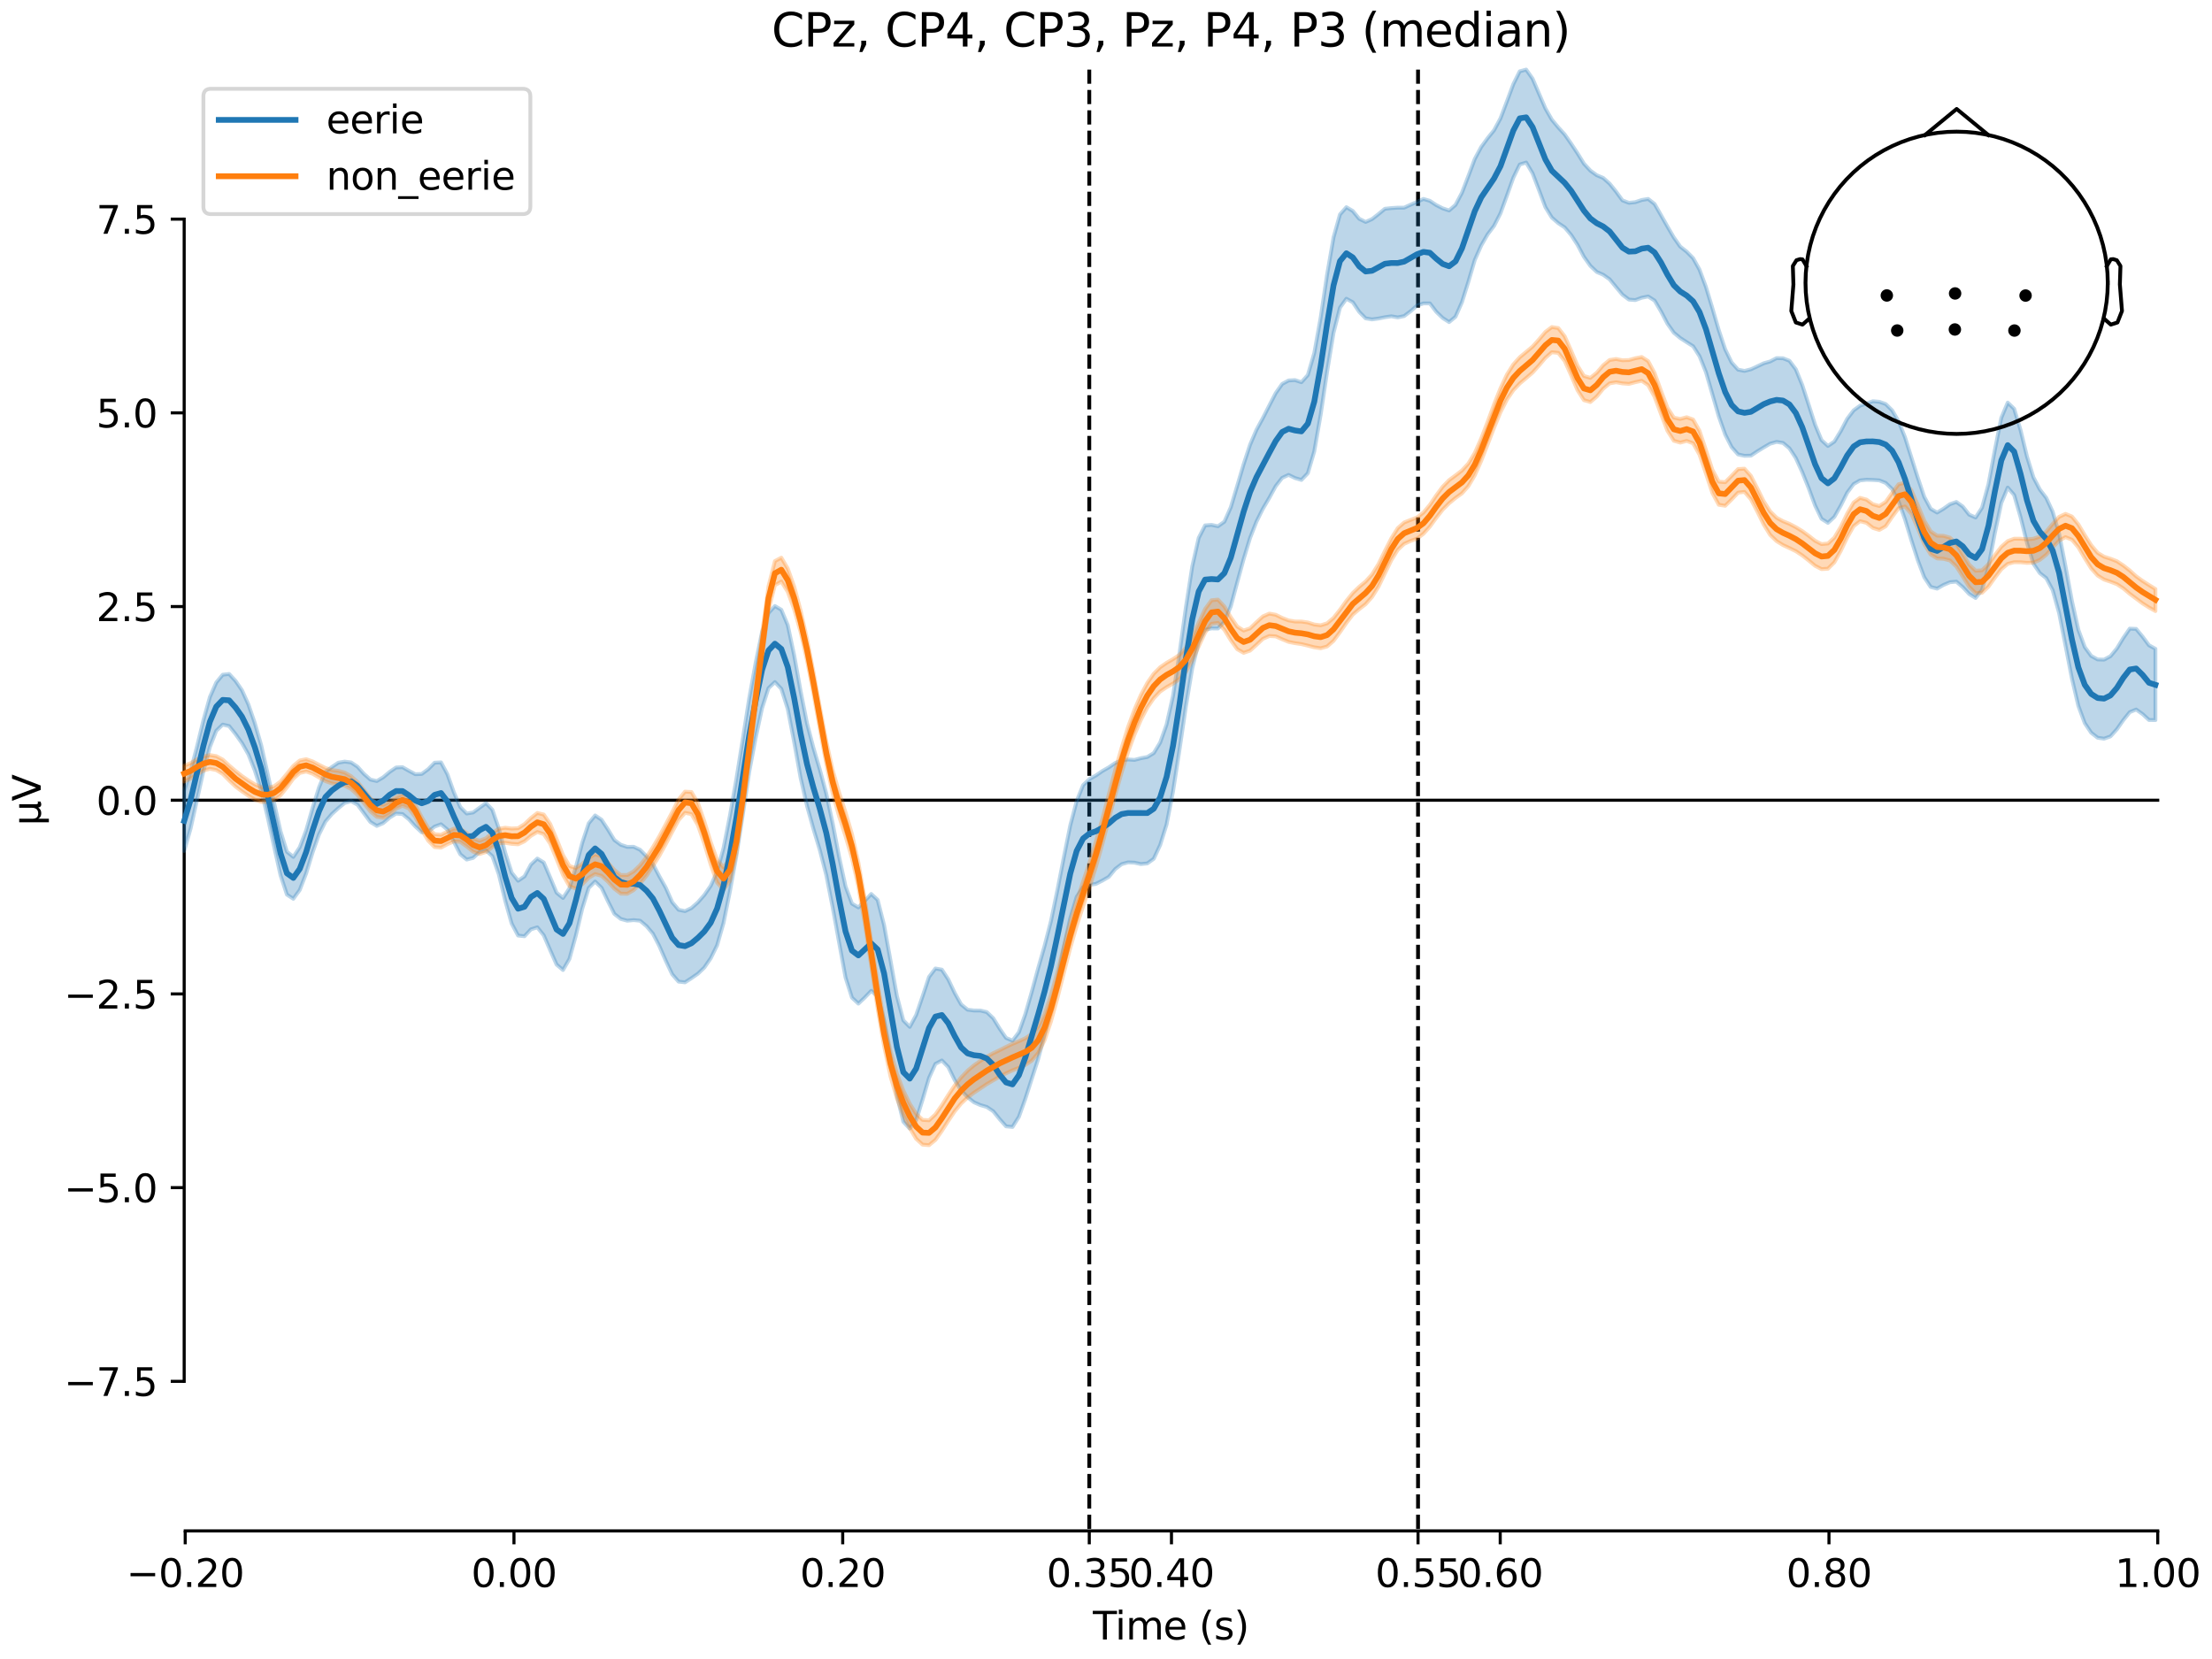 <?xml version="1.0" encoding="utf-8" standalone="no"?>
<!DOCTYPE svg PUBLIC "-//W3C//DTD SVG 1.1//EN"
  "http://www.w3.org/Graphics/SVG/1.1/DTD/svg11.dtd">
<svg xmlns:xlink="http://www.w3.org/1999/xlink" width="576pt" height="432pt" viewBox="0 0 576 432" xmlns="http://www.w3.org/2000/svg" version="1.1">
 <defs>
  <style type="text/css">*{stroke-linejoin: round; stroke-linecap: butt}</style>
 </defs>
 <g id="figure_1">
  <g id="patch_1">
   <path d="M 0 432 
L 576 432 
L 576 0 
L 0 0 
z
" style="fill: #ffffff"/>
  </g>
  <g id="axes_1">
   <g id="patch_2">
    <path d="M 47.961 398.644 
L 561.867 398.644 
L 561.867 18.118 
L 47.961 18.118 
L 47.961 398.644 
z
" style="fill: none; opacity: 0"/>
   </g>
   <g id="patch_3">
    <path d="M 47.961 359.697 
L 47.961 57.064 
" style="fill: none; stroke: #000000; stroke-width: 0.8; stroke-linejoin: miter; stroke-linecap: square"/>
   </g>
   <g id="LineCollection_1">
    <path d="M 283.646 18.118 
L 283.646 398.644 
" clip-path="url(#pe973d910c4)" style="fill: none; stroke-dasharray: 3.7,1.6; stroke-dashoffset: 0; stroke: #000000"/>
    <path d="M 369.253 18.118 
L 369.253 398.644 
" clip-path="url(#pe973d910c4)" style="fill: none; stroke-dasharray: 3.7,1.6; stroke-dashoffset: 0; stroke: #000000"/>
   </g>
   <g id="matplotlib.axis_1">
    <g id="xtick_1">
     <g id="line2d_1">
      <defs>
       <path id="m5b700ad481" d="M 0 0 
L 0 3.5 
" style="stroke: #000000; stroke-width: 0.8"/>
      </defs>
      <g>
       <use xlink:href="#m5b700ad481" x="48.229" y="398.644" style="stroke: #000000; stroke-width: 0.8"/>
      </g>
     </g>
     <g id="text_1">
      <!-- −0.20 -->
      <g transform="translate(32.906 413.242) scale(0.1 -0.1)">
       <defs>
        <path id="DejaVuSans-2212" d="M 678 2272 
L 4684 2272 
L 4684 1741 
L 678 1741 
L 678 2272 
z
" transform="scale(0.016)"/>
        <path id="DejaVuSans-30" d="M 2034 4250 
Q 1547 4250 1301 3770 
Q 1056 3291 1056 2328 
Q 1056 1369 1301 889 
Q 1547 409 2034 409 
Q 2525 409 2770 889 
Q 3016 1369 3016 2328 
Q 3016 3291 2770 3770 
Q 2525 4250 2034 4250 
z
M 2034 4750 
Q 2819 4750 3233 4129 
Q 3647 3509 3647 2328 
Q 3647 1150 3233 529 
Q 2819 -91 2034 -91 
Q 1250 -91 836 529 
Q 422 1150 422 2328 
Q 422 3509 836 4129 
Q 1250 4750 2034 4750 
z
" transform="scale(0.016)"/>
        <path id="DejaVuSans-2e" d="M 684 794 
L 1344 794 
L 1344 0 
L 684 0 
L 684 794 
z
" transform="scale(0.016)"/>
        <path id="DejaVuSans-32" d="M 1228 531 
L 3431 531 
L 3431 0 
L 469 0 
L 469 531 
Q 828 903 1448 1529 
Q 2069 2156 2228 2338 
Q 2531 2678 2651 2914 
Q 2772 3150 2772 3378 
Q 2772 3750 2511 3984 
Q 2250 4219 1831 4219 
Q 1534 4219 1204 4116 
Q 875 4013 500 3803 
L 500 4441 
Q 881 4594 1212 4672 
Q 1544 4750 1819 4750 
Q 2544 4750 2975 4387 
Q 3406 4025 3406 3419 
Q 3406 3131 3298 2873 
Q 3191 2616 2906 2266 
Q 2828 2175 2409 1742 
Q 1991 1309 1228 531 
z
" transform="scale(0.016)"/>
       </defs>
       <use xlink:href="#DejaVuSans-2212"/>
       <use xlink:href="#DejaVuSans-30" transform="translate(83.789 0)"/>
       <use xlink:href="#DejaVuSans-2e" transform="translate(147.412 0)"/>
       <use xlink:href="#DejaVuSans-32" transform="translate(179.199 0)"/>
       <use xlink:href="#DejaVuSans-30" transform="translate(242.822 0)"/>
      </g>
     </g>
    </g>
    <g id="xtick_2">
     <g id="line2d_2">
      <g>
       <use xlink:href="#m5b700ad481" x="133.835" y="398.644" style="stroke: #000000; stroke-width: 0.8"/>
      </g>
     </g>
     <g id="text_2">
      <!-- 0.00 -->
      <g transform="translate(122.702 413.242) scale(0.1 -0.1)">
       <use xlink:href="#DejaVuSans-30"/>
       <use xlink:href="#DejaVuSans-2e" transform="translate(63.623 0)"/>
       <use xlink:href="#DejaVuSans-30" transform="translate(95.41 0)"/>
       <use xlink:href="#DejaVuSans-30" transform="translate(159.033 0)"/>
      </g>
     </g>
    </g>
    <g id="xtick_3">
     <g id="line2d_3">
      <g>
       <use xlink:href="#m5b700ad481" x="219.441" y="398.644" style="stroke: #000000; stroke-width: 0.8"/>
      </g>
     </g>
     <g id="text_3">
      <!-- 0.20 -->
      <g transform="translate(208.309 413.242) scale(0.1 -0.1)">
       <use xlink:href="#DejaVuSans-30"/>
       <use xlink:href="#DejaVuSans-2e" transform="translate(63.623 0)"/>
       <use xlink:href="#DejaVuSans-32" transform="translate(95.41 0)"/>
       <use xlink:href="#DejaVuSans-30" transform="translate(159.033 0)"/>
      </g>
     </g>
    </g>
    <g id="xtick_4">
     <g id="line2d_4">
      <g>
       <use xlink:href="#m5b700ad481" x="283.646" y="398.644" style="stroke: #000000; stroke-width: 0.8"/>
      </g>
     </g>
     <g id="text_4">
      <!-- 0.35 -->
      <g transform="translate(272.513 413.242) scale(0.1 -0.1)">
       <defs>
        <path id="DejaVuSans-33" d="M 2597 2516 
Q 3050 2419 3304 2112 
Q 3559 1806 3559 1356 
Q 3559 666 3084 287 
Q 2609 -91 1734 -91 
Q 1441 -91 1130 -33 
Q 819 25 488 141 
L 488 750 
Q 750 597 1062 519 
Q 1375 441 1716 441 
Q 2309 441 2620 675 
Q 2931 909 2931 1356 
Q 2931 1769 2642 2001 
Q 2353 2234 1838 2234 
L 1294 2234 
L 1294 2753 
L 1863 2753 
Q 2328 2753 2575 2939 
Q 2822 3125 2822 3475 
Q 2822 3834 2567 4026 
Q 2313 4219 1838 4219 
Q 1578 4219 1281 4162 
Q 984 4106 628 3988 
L 628 4550 
Q 988 4650 1302 4700 
Q 1616 4750 1894 4750 
Q 2613 4750 3031 4423 
Q 3450 4097 3450 3541 
Q 3450 3153 3228 2886 
Q 3006 2619 2597 2516 
z
" transform="scale(0.016)"/>
        <path id="DejaVuSans-35" d="M 691 4666 
L 3169 4666 
L 3169 4134 
L 1269 4134 
L 1269 2991 
Q 1406 3038 1543 3061 
Q 1681 3084 1819 3084 
Q 2600 3084 3056 2656 
Q 3513 2228 3513 1497 
Q 3513 744 3044 326 
Q 2575 -91 1722 -91 
Q 1428 -91 1123 -41 
Q 819 9 494 109 
L 494 744 
Q 775 591 1075 516 
Q 1375 441 1709 441 
Q 2250 441 2565 725 
Q 2881 1009 2881 1497 
Q 2881 1984 2565 2268 
Q 2250 2553 1709 2553 
Q 1456 2553 1204 2497 
Q 953 2441 691 2322 
L 691 4666 
z
" transform="scale(0.016)"/>
       </defs>
       <use xlink:href="#DejaVuSans-30"/>
       <use xlink:href="#DejaVuSans-2e" transform="translate(63.623 0)"/>
       <use xlink:href="#DejaVuSans-33" transform="translate(95.41 0)"/>
       <use xlink:href="#DejaVuSans-35" transform="translate(159.033 0)"/>
      </g>
     </g>
    </g>
    <g id="xtick_5">
     <g id="line2d_5">
      <g>
       <use xlink:href="#m5b700ad481" x="305.048" y="398.644" style="stroke: #000000; stroke-width: 0.8"/>
      </g>
     </g>
     <g id="text_5">
      <!-- 0.40 -->
      <g transform="translate(293.915 413.242) scale(0.1 -0.1)">
       <defs>
        <path id="DejaVuSans-34" d="M 2419 4116 
L 825 1625 
L 2419 1625 
L 2419 4116 
z
M 2253 4666 
L 3047 4666 
L 3047 1625 
L 3713 1625 
L 3713 1100 
L 3047 1100 
L 3047 0 
L 2419 0 
L 2419 1100 
L 313 1100 
L 313 1709 
L 2253 4666 
z
" transform="scale(0.016)"/>
       </defs>
       <use xlink:href="#DejaVuSans-30"/>
       <use xlink:href="#DejaVuSans-2e" transform="translate(63.623 0)"/>
       <use xlink:href="#DejaVuSans-34" transform="translate(95.41 0)"/>
       <use xlink:href="#DejaVuSans-30" transform="translate(159.033 0)"/>
      </g>
     </g>
    </g>
    <g id="xtick_6">
     <g id="line2d_6">
      <g>
       <use xlink:href="#m5b700ad481" x="369.253" y="398.644" style="stroke: #000000; stroke-width: 0.8"/>
      </g>
     </g>
     <g id="text_6">
      <!-- 0.55 -->
      <g transform="translate(358.12 413.242) scale(0.1 -0.1)">
       <use xlink:href="#DejaVuSans-30"/>
       <use xlink:href="#DejaVuSans-2e" transform="translate(63.623 0)"/>
       <use xlink:href="#DejaVuSans-35" transform="translate(95.41 0)"/>
       <use xlink:href="#DejaVuSans-35" transform="translate(159.033 0)"/>
      </g>
     </g>
    </g>
    <g id="xtick_7">
     <g id="line2d_7">
      <g>
       <use xlink:href="#m5b700ad481" x="390.654" y="398.644" style="stroke: #000000; stroke-width: 0.8"/>
      </g>
     </g>
     <g id="text_7">
      <!-- 0.60 -->
      <g transform="translate(379.521 413.242) scale(0.1 -0.1)">
       <defs>
        <path id="DejaVuSans-36" d="M 2113 2584 
Q 1688 2584 1439 2293 
Q 1191 2003 1191 1497 
Q 1191 994 1439 701 
Q 1688 409 2113 409 
Q 2538 409 2786 701 
Q 3034 994 3034 1497 
Q 3034 2003 2786 2293 
Q 2538 2584 2113 2584 
z
M 3366 4563 
L 3366 3988 
Q 3128 4100 2886 4159 
Q 2644 4219 2406 4219 
Q 1781 4219 1451 3797 
Q 1122 3375 1075 2522 
Q 1259 2794 1537 2939 
Q 1816 3084 2150 3084 
Q 2853 3084 3261 2657 
Q 3669 2231 3669 1497 
Q 3669 778 3244 343 
Q 2819 -91 2113 -91 
Q 1303 -91 875 529 
Q 447 1150 447 2328 
Q 447 3434 972 4092 
Q 1497 4750 2381 4750 
Q 2619 4750 2861 4703 
Q 3103 4656 3366 4563 
z
" transform="scale(0.016)"/>
       </defs>
       <use xlink:href="#DejaVuSans-30"/>
       <use xlink:href="#DejaVuSans-2e" transform="translate(63.623 0)"/>
       <use xlink:href="#DejaVuSans-36" transform="translate(95.41 0)"/>
       <use xlink:href="#DejaVuSans-30" transform="translate(159.033 0)"/>
      </g>
     </g>
    </g>
    <g id="xtick_8">
     <g id="line2d_8">
      <g>
       <use xlink:href="#m5b700ad481" x="476.261" y="398.644" style="stroke: #000000; stroke-width: 0.8"/>
      </g>
     </g>
     <g id="text_8">
      <!-- 0.80 -->
      <g transform="translate(465.128 413.242) scale(0.1 -0.1)">
       <defs>
        <path id="DejaVuSans-38" d="M 2034 2216 
Q 1584 2216 1326 1975 
Q 1069 1734 1069 1313 
Q 1069 891 1326 650 
Q 1584 409 2034 409 
Q 2484 409 2743 651 
Q 3003 894 3003 1313 
Q 3003 1734 2745 1975 
Q 2488 2216 2034 2216 
z
M 1403 2484 
Q 997 2584 770 2862 
Q 544 3141 544 3541 
Q 544 4100 942 4425 
Q 1341 4750 2034 4750 
Q 2731 4750 3128 4425 
Q 3525 4100 3525 3541 
Q 3525 3141 3298 2862 
Q 3072 2584 2669 2484 
Q 3125 2378 3379 2068 
Q 3634 1759 3634 1313 
Q 3634 634 3220 271 
Q 2806 -91 2034 -91 
Q 1263 -91 848 271 
Q 434 634 434 1313 
Q 434 1759 690 2068 
Q 947 2378 1403 2484 
z
M 1172 3481 
Q 1172 3119 1398 2916 
Q 1625 2713 2034 2713 
Q 2441 2713 2670 2916 
Q 2900 3119 2900 3481 
Q 2900 3844 2670 4047 
Q 2441 4250 2034 4250 
Q 1625 4250 1398 4047 
Q 1172 3844 1172 3481 
z
" transform="scale(0.016)"/>
       </defs>
       <use xlink:href="#DejaVuSans-30"/>
       <use xlink:href="#DejaVuSans-2e" transform="translate(63.623 0)"/>
       <use xlink:href="#DejaVuSans-38" transform="translate(95.41 0)"/>
       <use xlink:href="#DejaVuSans-30" transform="translate(159.033 0)"/>
      </g>
     </g>
    </g>
    <g id="xtick_9">
     <g id="line2d_9">
      <g>
       <use xlink:href="#m5b700ad481" x="561.867" y="398.644" style="stroke: #000000; stroke-width: 0.8"/>
      </g>
     </g>
     <g id="text_9">
      <!-- 1.00 -->
      <g transform="translate(550.734 413.242) scale(0.1 -0.1)">
       <defs>
        <path id="DejaVuSans-31" d="M 794 531 
L 1825 531 
L 1825 4091 
L 703 3866 
L 703 4441 
L 1819 4666 
L 2450 4666 
L 2450 531 
L 3481 531 
L 3481 0 
L 794 0 
L 794 531 
z
" transform="scale(0.016)"/>
       </defs>
       <use xlink:href="#DejaVuSans-31"/>
       <use xlink:href="#DejaVuSans-2e" transform="translate(63.623 0)"/>
       <use xlink:href="#DejaVuSans-30" transform="translate(95.41 0)"/>
       <use xlink:href="#DejaVuSans-30" transform="translate(159.033 0)"/>
      </g>
     </g>
    </g>
    <g id="text_10">
     <!-- Time (s) -->
     <g transform="translate(284.585 426.92) scale(0.1 -0.1)">
      <defs>
       <path id="DejaVuSans-54" d="M -19 4666 
L 3928 4666 
L 3928 4134 
L 2272 4134 
L 2272 0 
L 1638 0 
L 1638 4134 
L -19 4134 
L -19 4666 
z
" transform="scale(0.016)"/>
       <path id="DejaVuSans-69" d="M 603 3500 
L 1178 3500 
L 1178 0 
L 603 0 
L 603 3500 
z
M 603 4863 
L 1178 4863 
L 1178 4134 
L 603 4134 
L 603 4863 
z
" transform="scale(0.016)"/>
       <path id="DejaVuSans-6d" d="M 3328 2828 
Q 3544 3216 3844 3400 
Q 4144 3584 4550 3584 
Q 5097 3584 5394 3201 
Q 5691 2819 5691 2113 
L 5691 0 
L 5113 0 
L 5113 2094 
Q 5113 2597 4934 2840 
Q 4756 3084 4391 3084 
Q 3944 3084 3684 2787 
Q 3425 2491 3425 1978 
L 3425 0 
L 2847 0 
L 2847 2094 
Q 2847 2600 2669 2842 
Q 2491 3084 2119 3084 
Q 1678 3084 1418 2786 
Q 1159 2488 1159 1978 
L 1159 0 
L 581 0 
L 581 3500 
L 1159 3500 
L 1159 2956 
Q 1356 3278 1631 3431 
Q 1906 3584 2284 3584 
Q 2666 3584 2933 3390 
Q 3200 3197 3328 2828 
z
" transform="scale(0.016)"/>
       <path id="DejaVuSans-65" d="M 3597 1894 
L 3597 1613 
L 953 1613 
Q 991 1019 1311 708 
Q 1631 397 2203 397 
Q 2534 397 2845 478 
Q 3156 559 3463 722 
L 3463 178 
Q 3153 47 2828 -22 
Q 2503 -91 2169 -91 
Q 1331 -91 842 396 
Q 353 884 353 1716 
Q 353 2575 817 3079 
Q 1281 3584 2069 3584 
Q 2775 3584 3186 3129 
Q 3597 2675 3597 1894 
z
M 3022 2063 
Q 3016 2534 2758 2815 
Q 2500 3097 2075 3097 
Q 1594 3097 1305 2825 
Q 1016 2553 972 2059 
L 3022 2063 
z
" transform="scale(0.016)"/>
       <path id="DejaVuSans-20" transform="scale(0.016)"/>
       <path id="DejaVuSans-28" d="M 1984 4856 
Q 1566 4138 1362 3434 
Q 1159 2731 1159 2009 
Q 1159 1288 1364 580 
Q 1569 -128 1984 -844 
L 1484 -844 
Q 1016 -109 783 600 
Q 550 1309 550 2009 
Q 550 2706 781 3412 
Q 1013 4119 1484 4856 
L 1984 4856 
z
" transform="scale(0.016)"/>
       <path id="DejaVuSans-73" d="M 2834 3397 
L 2834 2853 
Q 2591 2978 2328 3040 
Q 2066 3103 1784 3103 
Q 1356 3103 1142 2972 
Q 928 2841 928 2578 
Q 928 2378 1081 2264 
Q 1234 2150 1697 2047 
L 1894 2003 
Q 2506 1872 2764 1633 
Q 3022 1394 3022 966 
Q 3022 478 2636 193 
Q 2250 -91 1575 -91 
Q 1294 -91 989 -36 
Q 684 19 347 128 
L 347 722 
Q 666 556 975 473 
Q 1284 391 1588 391 
Q 1994 391 2212 530 
Q 2431 669 2431 922 
Q 2431 1156 2273 1281 
Q 2116 1406 1581 1522 
L 1381 1569 
Q 847 1681 609 1914 
Q 372 2147 372 2553 
Q 372 3047 722 3315 
Q 1072 3584 1716 3584 
Q 2034 3584 2315 3537 
Q 2597 3491 2834 3397 
z
" transform="scale(0.016)"/>
       <path id="DejaVuSans-29" d="M 513 4856 
L 1013 4856 
Q 1481 4119 1714 3412 
Q 1947 2706 1947 2009 
Q 1947 1309 1714 600 
Q 1481 -109 1013 -844 
L 513 -844 
Q 928 -128 1133 580 
Q 1338 1288 1338 2009 
Q 1338 2731 1133 3434 
Q 928 4138 513 4856 
z
" transform="scale(0.016)"/>
      </defs>
      <use xlink:href="#DejaVuSans-54"/>
      <use xlink:href="#DejaVuSans-69" transform="translate(57.959 0)"/>
      <use xlink:href="#DejaVuSans-6d" transform="translate(85.742 0)"/>
      <use xlink:href="#DejaVuSans-65" transform="translate(183.154 0)"/>
      <use xlink:href="#DejaVuSans-20" transform="translate(244.678 0)"/>
      <use xlink:href="#DejaVuSans-28" transform="translate(276.465 0)"/>
      <use xlink:href="#DejaVuSans-73" transform="translate(315.479 0)"/>
      <use xlink:href="#DejaVuSans-29" transform="translate(367.578 0)"/>
     </g>
    </g>
   </g>
   <g id="matplotlib.axis_2">
    <g id="ytick_1">
     <g id="line2d_10">
      <defs>
       <path id="m417ed8f0e0" d="M 0 0 
L -3.5 0 
" style="stroke: #000000; stroke-width: 0.8"/>
      </defs>
      <g>
       <use xlink:href="#m417ed8f0e0" x="47.961" y="359.697" style="stroke: #000000; stroke-width: 0.8"/>
      </g>
     </g>
     <g id="text_11">
      <!-- −7.5 -->
      <g transform="translate(16.678 363.497) scale(0.1 -0.1)">
       <defs>
        <path id="DejaVuSans-37" d="M 525 4666 
L 3525 4666 
L 3525 4397 
L 1831 0 
L 1172 0 
L 2766 4134 
L 525 4134 
L 525 4666 
z
" transform="scale(0.016)"/>
       </defs>
       <use xlink:href="#DejaVuSans-2212"/>
       <use xlink:href="#DejaVuSans-37" transform="translate(83.789 0)"/>
       <use xlink:href="#DejaVuSans-2e" transform="translate(147.412 0)"/>
       <use xlink:href="#DejaVuSans-35" transform="translate(179.199 0)"/>
      </g>
     </g>
    </g>
    <g id="ytick_2">
     <g id="line2d_11">
      <g>
       <use xlink:href="#m417ed8f0e0" x="47.961" y="309.259" style="stroke: #000000; stroke-width: 0.8"/>
      </g>
     </g>
     <g id="text_12">
      <!-- −5.0 -->
      <g transform="translate(16.678 313.058) scale(0.1 -0.1)">
       <use xlink:href="#DejaVuSans-2212"/>
       <use xlink:href="#DejaVuSans-35" transform="translate(83.789 0)"/>
       <use xlink:href="#DejaVuSans-2e" transform="translate(147.412 0)"/>
       <use xlink:href="#DejaVuSans-30" transform="translate(179.199 0)"/>
      </g>
     </g>
    </g>
    <g id="ytick_3">
     <g id="line2d_12">
      <g>
       <use xlink:href="#m417ed8f0e0" x="47.961" y="258.82" style="stroke: #000000; stroke-width: 0.8"/>
      </g>
     </g>
     <g id="text_13">
      <!-- −2.5 -->
      <g transform="translate(16.678 262.619) scale(0.1 -0.1)">
       <use xlink:href="#DejaVuSans-2212"/>
       <use xlink:href="#DejaVuSans-32" transform="translate(83.789 0)"/>
       <use xlink:href="#DejaVuSans-2e" transform="translate(147.412 0)"/>
       <use xlink:href="#DejaVuSans-35" transform="translate(179.199 0)"/>
      </g>
     </g>
    </g>
    <g id="ytick_4">
     <g id="line2d_13">
      <g>
       <use xlink:href="#m417ed8f0e0" x="47.961" y="208.381" style="stroke: #000000; stroke-width: 0.8"/>
      </g>
     </g>
     <g id="text_14">
      <!-- 0.0 -->
      <g transform="translate(25.058 212.18) scale(0.1 -0.1)">
       <use xlink:href="#DejaVuSans-30"/>
       <use xlink:href="#DejaVuSans-2e" transform="translate(63.623 0)"/>
       <use xlink:href="#DejaVuSans-30" transform="translate(95.41 0)"/>
      </g>
     </g>
    </g>
    <g id="ytick_5">
     <g id="line2d_14">
      <g>
       <use xlink:href="#m417ed8f0e0" x="47.961" y="157.942" style="stroke: #000000; stroke-width: 0.8"/>
      </g>
     </g>
     <g id="text_15">
      <!-- 2.5 -->
      <g transform="translate(25.058 161.741) scale(0.1 -0.1)">
       <use xlink:href="#DejaVuSans-32"/>
       <use xlink:href="#DejaVuSans-2e" transform="translate(63.623 0)"/>
       <use xlink:href="#DejaVuSans-35" transform="translate(95.41 0)"/>
      </g>
     </g>
    </g>
    <g id="ytick_6">
     <g id="line2d_15">
      <g>
       <use xlink:href="#m417ed8f0e0" x="47.961" y="107.503" style="stroke: #000000; stroke-width: 0.8"/>
      </g>
     </g>
     <g id="text_16">
      <!-- 5.0 -->
      <g transform="translate(25.058 111.302) scale(0.1 -0.1)">
       <use xlink:href="#DejaVuSans-35"/>
       <use xlink:href="#DejaVuSans-2e" transform="translate(63.623 0)"/>
       <use xlink:href="#DejaVuSans-30" transform="translate(95.41 0)"/>
      </g>
     </g>
    </g>
    <g id="ytick_7">
     <g id="line2d_16">
      <g>
       <use xlink:href="#m417ed8f0e0" x="47.961" y="57.064" style="stroke: #000000; stroke-width: 0.8"/>
      </g>
     </g>
     <g id="text_17">
      <!-- 7.5 -->
      <g transform="translate(25.058 60.864) scale(0.1 -0.1)">
       <use xlink:href="#DejaVuSans-37"/>
       <use xlink:href="#DejaVuSans-2e" transform="translate(63.623 0)"/>
       <use xlink:href="#DejaVuSans-35" transform="translate(95.41 0)"/>
      </g>
     </g>
    </g>
    <g id="text_18">
     <!-- µV -->
     <g transform="translate(10.599 214.982) rotate(-90) scale(0.1 -0.1)">
      <defs>
       <path id="DejaVuSans-b5" d="M 544 -1331 
L 544 3500 
L 1119 3500 
L 1119 1325 
Q 1119 872 1334 640 
Q 1550 409 1972 409 
Q 2434 409 2667 671 
Q 2900 934 2900 1459 
L 2900 3500 
L 3475 3500 
L 3475 806 
Q 3475 619 3529 530 
Q 3584 441 3700 441 
Q 3728 441 3778 458 
Q 3828 475 3916 513 
L 3916 50 
Q 3788 -22 3673 -56 
Q 3559 -91 3450 -91 
Q 3234 -91 3106 31 
Q 2978 153 2931 403 
Q 2775 156 2548 32 
Q 2322 -91 2016 -91 
Q 1697 -91 1473 31 
Q 1250 153 1119 397 
L 1119 -1331 
L 544 -1331 
z
" transform="scale(0.016)"/>
       <path id="DejaVuSans-56" d="M 1831 0 
L 50 4666 
L 709 4666 
L 2188 738 
L 3669 4666 
L 4325 4666 
L 2547 0 
L 1831 0 
z
" transform="scale(0.016)"/>
      </defs>
      <use xlink:href="#DejaVuSans-b5"/>
      <use xlink:href="#DejaVuSans-56" transform="translate(63.623 0)"/>
     </g>
    </g>
   </g>
   <g id="patch_4">
    <path d="M 48.229 398.644 
L 561.867 398.644 
" style="fill: none; stroke: #000000; stroke-width: 0.8; stroke-linejoin: miter; stroke-linecap: square"/>
   </g>
   <g id="patch_5">
    <path d="M 47.961 208.381 
L 561.867 208.381 
" style="fill: none; stroke: #000000; stroke-width: 0.8; stroke-linejoin: miter; stroke-linecap: square"/>
   </g>
   <g id="text_19">
    <!-- CPz, CP4, CP3, Pz, P4, P3 (median) -->
    <g transform="translate(200.921 12.118) scale(0.12 -0.12)">
     <defs>
      <path id="DejaVuSans-43" d="M 4122 4306 
L 4122 3641 
Q 3803 3938 3442 4084 
Q 3081 4231 2675 4231 
Q 1875 4231 1450 3742 
Q 1025 3253 1025 2328 
Q 1025 1406 1450 917 
Q 1875 428 2675 428 
Q 3081 428 3442 575 
Q 3803 722 4122 1019 
L 4122 359 
Q 3791 134 3420 21 
Q 3050 -91 2638 -91 
Q 1578 -91 968 557 
Q 359 1206 359 2328 
Q 359 3453 968 4101 
Q 1578 4750 2638 4750 
Q 3056 4750 3426 4639 
Q 3797 4528 4122 4306 
z
" transform="scale(0.016)"/>
      <path id="DejaVuSans-50" d="M 1259 4147 
L 1259 2394 
L 2053 2394 
Q 2494 2394 2734 2622 
Q 2975 2850 2975 3272 
Q 2975 3691 2734 3919 
Q 2494 4147 2053 4147 
L 1259 4147 
z
M 628 4666 
L 2053 4666 
Q 2838 4666 3239 4311 
Q 3641 3956 3641 3272 
Q 3641 2581 3239 2228 
Q 2838 1875 2053 1875 
L 1259 1875 
L 1259 0 
L 628 0 
L 628 4666 
z
" transform="scale(0.016)"/>
      <path id="DejaVuSans-7a" d="M 353 3500 
L 3084 3500 
L 3084 2975 
L 922 459 
L 3084 459 
L 3084 0 
L 275 0 
L 275 525 
L 2438 3041 
L 353 3041 
L 353 3500 
z
" transform="scale(0.016)"/>
      <path id="DejaVuSans-2c" d="M 750 794 
L 1409 794 
L 1409 256 
L 897 -744 
L 494 -744 
L 750 256 
L 750 794 
z
" transform="scale(0.016)"/>
      <path id="DejaVuSans-64" d="M 2906 2969 
L 2906 4863 
L 3481 4863 
L 3481 0 
L 2906 0 
L 2906 525 
Q 2725 213 2448 61 
Q 2172 -91 1784 -91 
Q 1150 -91 751 415 
Q 353 922 353 1747 
Q 353 2572 751 3078 
Q 1150 3584 1784 3584 
Q 2172 3584 2448 3432 
Q 2725 3281 2906 2969 
z
M 947 1747 
Q 947 1113 1208 752 
Q 1469 391 1925 391 
Q 2381 391 2643 752 
Q 2906 1113 2906 1747 
Q 2906 2381 2643 2742 
Q 2381 3103 1925 3103 
Q 1469 3103 1208 2742 
Q 947 2381 947 1747 
z
" transform="scale(0.016)"/>
      <path id="DejaVuSans-61" d="M 2194 1759 
Q 1497 1759 1228 1600 
Q 959 1441 959 1056 
Q 959 750 1161 570 
Q 1363 391 1709 391 
Q 2188 391 2477 730 
Q 2766 1069 2766 1631 
L 2766 1759 
L 2194 1759 
z
M 3341 1997 
L 3341 0 
L 2766 0 
L 2766 531 
Q 2569 213 2275 61 
Q 1981 -91 1556 -91 
Q 1019 -91 701 211 
Q 384 513 384 1019 
Q 384 1609 779 1909 
Q 1175 2209 1959 2209 
L 2766 2209 
L 2766 2266 
Q 2766 2663 2505 2880 
Q 2244 3097 1772 3097 
Q 1472 3097 1187 3025 
Q 903 2953 641 2809 
L 641 3341 
Q 956 3463 1253 3523 
Q 1550 3584 1831 3584 
Q 2591 3584 2966 3190 
Q 3341 2797 3341 1997 
z
" transform="scale(0.016)"/>
      <path id="DejaVuSans-6e" d="M 3513 2113 
L 3513 0 
L 2938 0 
L 2938 2094 
Q 2938 2591 2744 2837 
Q 2550 3084 2163 3084 
Q 1697 3084 1428 2787 
Q 1159 2491 1159 1978 
L 1159 0 
L 581 0 
L 581 3500 
L 1159 3500 
L 1159 2956 
Q 1366 3272 1645 3428 
Q 1925 3584 2291 3584 
Q 2894 3584 3203 3211 
Q 3513 2838 3513 2113 
z
" transform="scale(0.016)"/>
     </defs>
     <use xlink:href="#DejaVuSans-43"/>
     <use xlink:href="#DejaVuSans-50" transform="translate(69.824 0)"/>
     <use xlink:href="#DejaVuSans-7a" transform="translate(130.127 0)"/>
     <use xlink:href="#DejaVuSans-2c" transform="translate(182.617 0)"/>
     <use xlink:href="#DejaVuSans-20" transform="translate(214.404 0)"/>
     <use xlink:href="#DejaVuSans-43" transform="translate(246.191 0)"/>
     <use xlink:href="#DejaVuSans-50" transform="translate(316.016 0)"/>
     <use xlink:href="#DejaVuSans-34" transform="translate(376.318 0)"/>
     <use xlink:href="#DejaVuSans-2c" transform="translate(439.941 0)"/>
     <use xlink:href="#DejaVuSans-20" transform="translate(471.729 0)"/>
     <use xlink:href="#DejaVuSans-43" transform="translate(503.516 0)"/>
     <use xlink:href="#DejaVuSans-50" transform="translate(573.34 0)"/>
     <use xlink:href="#DejaVuSans-33" transform="translate(633.643 0)"/>
     <use xlink:href="#DejaVuSans-2c" transform="translate(697.266 0)"/>
     <use xlink:href="#DejaVuSans-20" transform="translate(729.053 0)"/>
     <use xlink:href="#DejaVuSans-50" transform="translate(760.84 0)"/>
     <use xlink:href="#DejaVuSans-7a" transform="translate(821.143 0)"/>
     <use xlink:href="#DejaVuSans-2c" transform="translate(873.633 0)"/>
     <use xlink:href="#DejaVuSans-20" transform="translate(905.42 0)"/>
     <use xlink:href="#DejaVuSans-50" transform="translate(937.207 0)"/>
     <use xlink:href="#DejaVuSans-34" transform="translate(997.51 0)"/>
     <use xlink:href="#DejaVuSans-2c" transform="translate(1061.133 0)"/>
     <use xlink:href="#DejaVuSans-20" transform="translate(1092.92 0)"/>
     <use xlink:href="#DejaVuSans-50" transform="translate(1124.707 0)"/>
     <use xlink:href="#DejaVuSans-33" transform="translate(1185.01 0)"/>
     <use xlink:href="#DejaVuSans-20" transform="translate(1248.633 0)"/>
     <use xlink:href="#DejaVuSans-28" transform="translate(1280.42 0)"/>
     <use xlink:href="#DejaVuSans-6d" transform="translate(1319.434 0)"/>
     <use xlink:href="#DejaVuSans-65" transform="translate(1416.846 0)"/>
     <use xlink:href="#DejaVuSans-64" transform="translate(1478.369 0)"/>
     <use xlink:href="#DejaVuSans-69" transform="translate(1541.846 0)"/>
     <use xlink:href="#DejaVuSans-61" transform="translate(1569.629 0)"/>
     <use xlink:href="#DejaVuSans-6e" transform="translate(1630.908 0)"/>
     <use xlink:href="#DejaVuSans-29" transform="translate(1694.287 0)"/>
    </g>
   </g>
   <g id="legend_1">
    <g id="patch_6">
     <path d="M 54.961 55.753 
L 136.103 55.753 
Q 138.103 55.753 138.103 53.753 
L 138.103 25.118 
Q 138.103 23.118 136.103 23.118 
L 54.961 23.118 
Q 52.961 23.118 52.961 25.118 
L 52.961 53.753 
Q 52.961 55.753 54.961 55.753 
z
" style="fill: #ffffff; opacity: 0.8; stroke: #cccccc; stroke-linejoin: miter"/>
    </g>
    <g id="line2d_17">
     <path d="M 56.961 31.217 
L 66.961 31.217 
L 76.961 31.217 
" style="fill: none; stroke: #1f77b4; stroke-width: 1.5; stroke-linecap: square"/>
    </g>
    <g id="text_20">
     <!-- eerie -->
     <g transform="translate(84.961 34.717) scale(0.1 -0.1)">
      <defs>
       <path id="DejaVuSans-72" d="M 2631 2963 
Q 2534 3019 2420 3045 
Q 2306 3072 2169 3072 
Q 1681 3072 1420 2755 
Q 1159 2438 1159 1844 
L 1159 0 
L 581 0 
L 581 3500 
L 1159 3500 
L 1159 2956 
Q 1341 3275 1631 3429 
Q 1922 3584 2338 3584 
Q 2397 3584 2469 3576 
Q 2541 3569 2628 3553 
L 2631 2963 
z
" transform="scale(0.016)"/>
      </defs>
      <use xlink:href="#DejaVuSans-65"/>
      <use xlink:href="#DejaVuSans-65" transform="translate(61.523 0)"/>
      <use xlink:href="#DejaVuSans-72" transform="translate(123.047 0)"/>
      <use xlink:href="#DejaVuSans-69" transform="translate(164.16 0)"/>
      <use xlink:href="#DejaVuSans-65" transform="translate(191.943 0)"/>
     </g>
    </g>
    <g id="line2d_18">
     <path d="M 56.961 45.895 
L 66.961 45.895 
L 76.961 45.895 
" style="fill: none; stroke: #ff7f0e; stroke-width: 1.5; stroke-linecap: square"/>
    </g>
    <g id="text_21">
     <!-- non_eerie -->
     <g transform="translate(84.961 49.395) scale(0.1 -0.1)">
      <defs>
       <path id="DejaVuSans-6f" d="M 1959 3097 
Q 1497 3097 1228 2736 
Q 959 2375 959 1747 
Q 959 1119 1226 758 
Q 1494 397 1959 397 
Q 2419 397 2687 759 
Q 2956 1122 2956 1747 
Q 2956 2369 2687 2733 
Q 2419 3097 1959 3097 
z
M 1959 3584 
Q 2709 3584 3137 3096 
Q 3566 2609 3566 1747 
Q 3566 888 3137 398 
Q 2709 -91 1959 -91 
Q 1206 -91 779 398 
Q 353 888 353 1747 
Q 353 2609 779 3096 
Q 1206 3584 1959 3584 
z
" transform="scale(0.016)"/>
       <path id="DejaVuSans-5f" d="M 3263 -1063 
L 3263 -1509 
L -63 -1509 
L -63 -1063 
L 3263 -1063 
z
" transform="scale(0.016)"/>
      </defs>
      <use xlink:href="#DejaVuSans-6e"/>
      <use xlink:href="#DejaVuSans-6f" transform="translate(63.379 0)"/>
      <use xlink:href="#DejaVuSans-6e" transform="translate(124.561 0)"/>
      <use xlink:href="#DejaVuSans-5f" transform="translate(187.939 0)"/>
      <use xlink:href="#DejaVuSans-65" transform="translate(237.939 0)"/>
      <use xlink:href="#DejaVuSans-65" transform="translate(299.463 0)"/>
      <use xlink:href="#DejaVuSans-72" transform="translate(360.986 0)"/>
      <use xlink:href="#DejaVuSans-69" transform="translate(402.1 0)"/>
      <use xlink:href="#DejaVuSans-65" transform="translate(429.883 0)"/>
     </g>
    </g>
   </g>
   <g id="FillBetweenPolyCollection_1">
    <defs>
     <path id="m34c67fc6c3" d="M 47.961 -226.063 
L 47.961 -210.415 
L 49.633 -216.258 
L 51.305 -223.738 
L 52.977 -231.232 
L 54.649 -237.472 
L 56.321 -241.715 
L 57.993 -243.319 
L 59.665 -242.928 
L 61.337 -240.836 
L 63.009 -238.497 
L 64.681 -235.565 
L 66.353 -231.35 
L 68.025 -226.15 
L 69.697 -219.244 
L 71.369 -211.575 
L 73.041 -204.104 
L 74.713 -199.041 
L 76.385 -197.957 
L 78.057 -200.251 
L 79.729 -204.591 
L 81.401 -210.026 
L 83.073 -214.72 
L 84.745 -218.064 
L 86.417 -220.029 
L 88.089 -221.54 
L 89.761 -222.906 
L 91.433 -223.375 
L 93.105 -222.451 
L 94.777 -220.192 
L 96.449 -217.948 
L 98.121 -216.929 
L 99.793 -217.663 
L 101.465 -219.094 
L 103.137 -220.146 
L 104.809 -220.019 
L 106.481 -218.646 
L 108.153 -216.808 
L 109.825 -215.259 
L 111.497 -215.44 
L 113.169 -216.752 
L 114.841 -217.356 
L 116.513 -215.967 
L 118.185 -212.788 
L 119.857 -209.547 
L 121.529 -208.17 
L 123.201 -208.602 
L 124.873 -210.117 
L 126.545 -210.541 
L 128.217 -209.044 
L 129.889 -204.327 
L 131.561 -197.454 
L 133.233 -191.514 
L 134.905 -188.38 
L 136.577 -188.196 
L 138.249 -189.998 
L 139.921 -190.525 
L 141.593 -188.435 
L 143.265 -184.579 
L 144.937 -180.816 
L 146.609 -179.409 
L 148.281 -182.305 
L 149.953 -188.391 
L 151.625 -195.396 
L 153.297 -200.769 
L 154.969 -202.448 
L 156.641 -200.816 
L 158.313 -197.305 
L 159.985 -194.016 
L 161.657 -192.705 
L 163.329 -192.25 
L 165.001 -192.403 
L 166.673 -192.244 
L 168.345 -190.842 
L 170.017 -188.873 
L 171.689 -185.645 
L 173.361 -181.832 
L 175.033 -178.296 
L 176.705 -176.381 
L 178.377 -176.2 
L 180.049 -177.28 
L 181.721 -178.438 
L 183.393 -180.033 
L 185.065 -182.455 
L 186.737 -185.837 
L 188.409 -191.664 
L 190.081 -199.938 
L 191.753 -209.158 
L 193.425 -219.872 
L 195.097 -231.013 
L 196.769 -239.817 
L 198.441 -247.577 
L 200.113 -252.806 
L 201.785 -254.389 
L 203.457 -252.624 
L 205.129 -247.372 
L 206.801 -238.75 
L 208.473 -229.449 
L 210.145 -222.148 
L 211.817 -216.143 
L 213.489 -210.613 
L 215.161 -204.118 
L 216.833 -195.676 
L 218.505 -186.55 
L 220.177 -177.449 
L 221.849 -172.212 
L 223.521 -170.658 
L 225.193 -172.238 
L 226.865 -173.992 
L 228.537 -172.566 
L 230.209 -166.388 
L 231.881 -156.691 
L 233.553 -146.711 
L 235.225 -139.896 
L 236.897 -138.125 
L 238.569 -140.299 
L 240.241 -145.65 
L 241.913 -151.304 
L 243.585 -154.967 
L 245.257 -155.85 
L 246.929 -154.147 
L 248.601 -150.73 
L 250.273 -148.054 
L 251.945 -146.312 
L 253.617 -144.972 
L 255.289 -144.238 
L 256.961 -143.75 
L 258.633 -142.629 
L 260.305 -140.577 
L 261.977 -138.703 
L 263.649 -138.536 
L 265.321 -141.183 
L 266.993 -145.853 
L 268.665 -151.048 
L 270.337 -156.212 
L 272.009 -162.54 
L 273.681 -169.192 
L 275.353 -176.841 
L 277.025 -185.395 
L 278.697 -192.93 
L 280.369 -198.477 
L 282.041 -200.985 
L 283.713 -201.55 
L 285.385 -201.848 
L 287.057 -202.696 
L 288.729 -203.664 
L 290.401 -205.697 
L 292.073 -206.976 
L 293.745 -207.437 
L 295.417 -207.364 
L 297.089 -207 
L 298.761 -207.171 
L 300.433 -208.372 
L 302.105 -211.954 
L 303.777 -217.31 
L 305.449 -225.899 
L 307.121 -236.647 
L 308.793 -247.981 
L 310.465 -257.971 
L 312.137 -264.771 
L 313.809 -268.019 
L 315.481 -268.361 
L 317.153 -268.34 
L 318.825 -270.083 
L 320.497 -274.102 
L 322.169 -280.327 
L 323.841 -286.416 
L 325.513 -291.905 
L 327.185 -296.167 
L 328.857 -299.521 
L 330.529 -302.362 
L 332.201 -305.413 
L 333.873 -307.564 
L 335.545 -308.339 
L 337.217 -307.516 
L 338.889 -307.026 
L 340.561 -308.777 
L 342.233 -314.463 
L 343.905 -324.044 
L 345.577 -335.225 
L 347.249 -345.315 
L 348.921 -351.874 
L 350.593 -354.209 
L 352.265 -353.292 
L 353.937 -350.79 
L 355.609 -349.103 
L 357.281 -348.831 
L 358.953 -349.06 
L 360.625 -349.392 
L 362.297 -349.632 
L 363.969 -349.349 
L 365.641 -349.691 
L 367.313 -350.946 
L 368.985 -352.43 
L 370.657 -352.992 
L 372.329 -353.001 
L 374.001 -350.804 
L 375.673 -349.19 
L 377.345 -348.13 
L 379.017 -349.52 
L 380.689 -353.308 
L 382.361 -358.629 
L 384.033 -364.294 
L 385.705 -368.064 
L 387.377 -370.968 
L 389.049 -373.179 
L 390.721 -376.436 
L 392.393 -381.03 
L 394.065 -385.713 
L 395.737 -389.154 
L 397.409 -389.678 
L 399.081 -386.856 
L 400.753 -382.487 
L 402.425 -378.04 
L 404.097 -375.337 
L 405.769 -373.894 
L 407.441 -372.787 
L 409.113 -370.825 
L 410.785 -368.247 
L 412.457 -365.109 
L 414.129 -362.768 
L 415.801 -361.176 
L 417.473 -360.45 
L 419.145 -359.265 
L 420.817 -357.238 
L 422.489 -355.252 
L 424.161 -353.991 
L 425.833 -353.861 
L 427.505 -354.467 
L 429.177 -354.801 
L 430.849 -353.736 
L 432.521 -350.911 
L 434.193 -347.718 
L 435.865 -345.355 
L 437.537 -343.975 
L 439.209 -342.891 
L 440.881 -341.842 
L 442.553 -339.24 
L 444.225 -335.082 
L 445.897 -329.331 
L 447.569 -323.558 
L 449.241 -318.838 
L 450.913 -315.57 
L 452.585 -313.67 
L 454.257 -313.307 
L 455.929 -313.349 
L 457.601 -314.462 
L 459.273 -315.49 
L 460.945 -316.465 
L 462.617 -316.927 
L 464.289 -316.665 
L 465.961 -315.259 
L 467.633 -312.707 
L 469.305 -309.041 
L 470.977 -304.885 
L 472.649 -300.361 
L 474.321 -296.902 
L 475.993 -295.846 
L 477.665 -297.398 
L 479.337 -300.344 
L 481.009 -303.708 
L 482.681 -305.948 
L 484.353 -306.902 
L 486.025 -307.07 
L 487.697 -307.025 
L 489.369 -306.906 
L 491.041 -306.239 
L 492.713 -304.625 
L 494.385 -301.433 
L 496.057 -296.764 
L 497.729 -291.28 
L 499.401 -286.095 
L 501.073 -281.676 
L 502.745 -279.165 
L 504.417 -278.727 
L 506.089 -279.683 
L 507.761 -280.39 
L 509.433 -280.538 
L 511.105 -279.108 
L 512.777 -277.318 
L 514.449 -276.28 
L 516.121 -278.411 
L 517.793 -284.431 
L 519.465 -293.218 
L 521.137 -301.012 
L 522.809 -305.033 
L 524.481 -303.092 
L 526.153 -297.324 
L 527.825 -290.607 
L 529.497 -285.209 
L 531.169 -282.764 
L 532.841 -281.447 
L 534.513 -278.329 
L 536.185 -272.348 
L 537.857 -263.877 
L 539.529 -255.288 
L 541.201 -248.176 
L 542.873 -243.684 
L 544.545 -241.194 
L 546.217 -239.895 
L 547.889 -239.649 
L 549.561 -240.239 
L 551.233 -242.093 
L 552.905 -244.471 
L 554.577 -246.553 
L 556.249 -247.241 
L 557.921 -246.051 
L 559.593 -244.513 
L 561.265 -244.489 
L 561.265 -263.053 
L 561.265 -263.053 
L 559.593 -263.981 
L 557.921 -266.225 
L 556.249 -268.235 
L 554.577 -268.303 
L 552.905 -265.886 
L 551.233 -263.146 
L 549.561 -261.124 
L 547.889 -260.237 
L 546.217 -260.283 
L 544.545 -261.195 
L 542.873 -263.502 
L 541.201 -268.008 
L 539.529 -275.509 
L 537.857 -284.534 
L 536.185 -293.064 
L 534.513 -298.763 
L 532.841 -302.354 
L 531.169 -304.54 
L 529.497 -307.721 
L 527.825 -313.117 
L 526.153 -320.001 
L 524.481 -325.546 
L 522.809 -327.163 
L 521.137 -323.209 
L 519.465 -314.879 
L 517.793 -305.927 
L 516.121 -299.806 
L 514.449 -297.242 
L 512.777 -297.981 
L 511.105 -300.099 
L 509.433 -301.295 
L 507.761 -300.705 
L 506.089 -299.529 
L 504.417 -298.533 
L 502.745 -299.507 
L 501.073 -302.629 
L 499.401 -307.579 
L 497.729 -312.847 
L 496.057 -318.147 
L 494.385 -322.284 
L 492.713 -325.141 
L 491.041 -326.79 
L 489.369 -327.373 
L 487.697 -327.522 
L 486.025 -326.933 
L 484.353 -326.365 
L 482.681 -325.144 
L 481.009 -322.948 
L 479.337 -319.768 
L 477.665 -317.021 
L 475.993 -315.873 
L 474.321 -317.404 
L 472.649 -321.416 
L 470.977 -326.615 
L 469.305 -331.746 
L 467.633 -335.839 
L 465.961 -338.055 
L 464.289 -338.709 
L 462.617 -338.746 
L 460.945 -337.876 
L 459.273 -337.399 
L 457.601 -336.609 
L 455.929 -335.835 
L 454.257 -335.414 
L 452.585 -335.746 
L 450.913 -337.611 
L 449.241 -341.037 
L 447.569 -346.029 
L 445.897 -351.766 
L 444.225 -357.289 
L 442.553 -361.784 
L 440.881 -364.78 
L 439.209 -366.47 
L 437.537 -367.787 
L 435.865 -370.16 
L 434.193 -373.028 
L 432.521 -375.979 
L 430.849 -378.889 
L 429.177 -380.2 
L 427.505 -379.92 
L 425.833 -379.358 
L 424.161 -379.184 
L 422.489 -379.819 
L 420.817 -382.113 
L 419.145 -384.178 
L 417.473 -385.667 
L 415.801 -386.374 
L 414.129 -387.572 
L 412.457 -389.382 
L 410.785 -392.077 
L 409.113 -394.603 
L 407.441 -397.006 
L 405.769 -398.83 
L 404.097 -400.842 
L 402.425 -403.759 
L 400.753 -407.624 
L 399.081 -411.526 
L 397.409 -413.882 
L 395.737 -413.426 
L 394.065 -410.083 
L 392.393 -405.592 
L 390.721 -401.183 
L 389.049 -398.09 
L 387.377 -396.032 
L 385.705 -393.733 
L 384.033 -390.625 
L 382.361 -386.164 
L 380.689 -381.824 
L 379.017 -378.656 
L 377.345 -377.192 
L 375.673 -377.746 
L 374.001 -378.599 
L 372.329 -379.703 
L 370.657 -380.198 
L 368.985 -379.418 
L 367.313 -378.694 
L 365.641 -377.931 
L 363.969 -377.924 
L 362.297 -377.815 
L 360.625 -377.637 
L 358.953 -376.257 
L 357.281 -374.956 
L 355.609 -374.211 
L 353.937 -375.028 
L 352.265 -377.058 
L 350.593 -378.05 
L 348.921 -376.156 
L 347.249 -370.182 
L 345.577 -360.533 
L 343.905 -349.346 
L 342.233 -340.068 
L 340.561 -334.347 
L 338.889 -332.475 
L 337.217 -333.022 
L 335.545 -332.926 
L 333.873 -332.021 
L 332.201 -329.649 
L 330.529 -326.429 
L 328.857 -323.154 
L 327.185 -320.095 
L 325.513 -316.192 
L 323.841 -311.114 
L 322.169 -305.486 
L 320.497 -299.915 
L 318.825 -296.151 
L 317.153 -294.964 
L 315.481 -295.328 
L 313.809 -295.192 
L 312.137 -291.936 
L 310.465 -284.528 
L 308.793 -273.798 
L 307.121 -261.779 
L 305.449 -250.816 
L 303.777 -243.345 
L 302.105 -238.646 
L 300.433 -235.902 
L 298.761 -234.878 
L 297.089 -234.566 
L 295.417 -234.123 
L 293.745 -234.24 
L 292.073 -233.993 
L 290.401 -233.31 
L 288.729 -232.182 
L 287.057 -231.231 
L 285.385 -230.078 
L 283.713 -229.145 
L 282.041 -227.556 
L 280.369 -223.416 
L 278.697 -217.069 
L 277.025 -208.791 
L 275.353 -200.261 
L 273.681 -192.201 
L 272.009 -185.713 
L 270.337 -179.873 
L 268.665 -173.736 
L 266.993 -167.92 
L 265.321 -163.213 
L 263.649 -161.021 
L 261.977 -161.725 
L 260.305 -164.153 
L 258.633 -166.861 
L 256.961 -168.455 
L 255.289 -168.864 
L 253.617 -168.869 
L 251.945 -169.083 
L 250.273 -170.458 
L 248.601 -173.449 
L 246.929 -176.971 
L 245.257 -179.513 
L 243.585 -179.804 
L 241.913 -177.612 
L 240.241 -172.576 
L 238.569 -167.71 
L 236.897 -164.604 
L 235.225 -166.303 
L 233.553 -172.64 
L 231.881 -181.912 
L 230.209 -191.122 
L 228.537 -197.667 
L 226.865 -199.213 
L 225.193 -197.427 
L 223.521 -195.709 
L 221.849 -196.7 
L 220.177 -201.198 
L 218.505 -208.876 
L 216.833 -217.58 
L 215.161 -225.343 
L 213.489 -231.586 
L 211.817 -237.253 
L 210.145 -243.666 
L 208.473 -252.063 
L 206.801 -261.362 
L 205.129 -269.226 
L 203.457 -273.22 
L 201.785 -274.191 
L 200.113 -272.381 
L 198.441 -267.457 
L 196.769 -259.359 
L 195.097 -250.185 
L 193.425 -239.593 
L 191.753 -229.174 
L 190.081 -219.672 
L 188.409 -211.181 
L 186.737 -205.05 
L 185.065 -201.343 
L 183.393 -198.932 
L 181.721 -197.035 
L 180.049 -195.548 
L 178.377 -194.744 
L 176.705 -195.097 
L 175.033 -197.096 
L 173.361 -200.852 
L 171.689 -203.822 
L 170.017 -207.007 
L 168.345 -209.037 
L 166.673 -210.725 
L 165.001 -211.501 
L 163.329 -211.476 
L 161.657 -212.026 
L 159.985 -213.258 
L 158.313 -216 
L 156.641 -218.549 
L 154.969 -219.661 
L 153.297 -217.614 
L 151.625 -212.561 
L 149.953 -206.22 
L 148.281 -200.685 
L 146.609 -198.174 
L 144.937 -199.543 
L 143.265 -203.526 
L 141.593 -207.41 
L 139.921 -208.438 
L 138.249 -206.879 
L 136.577 -203.791 
L 134.905 -202.659 
L 133.233 -204.78 
L 131.561 -209.967 
L 129.889 -216.274 
L 128.217 -221.145 
L 126.545 -222.869 
L 124.873 -221.665 
L 123.201 -220.438 
L 121.529 -220.165 
L 119.857 -221.839 
L 118.185 -225.694 
L 116.513 -230.373 
L 114.841 -233.488 
L 113.169 -233.394 
L 111.497 -231.704 
L 109.825 -230.466 
L 108.153 -230.398 
L 106.481 -231.286 
L 104.809 -232.231 
L 103.137 -232.144 
L 101.465 -231.002 
L 99.793 -229.6 
L 98.121 -228.62 
L 96.449 -229.006 
L 94.777 -230.482 
L 93.105 -232.342 
L 91.433 -233.465 
L 89.761 -233.681 
L 88.089 -233.396 
L 86.417 -232.265 
L 84.745 -231.03 
L 83.073 -226.972 
L 81.401 -221.635 
L 79.729 -215.806 
L 78.057 -211.386 
L 76.385 -208.866 
L 74.713 -210.214 
L 73.041 -215.568 
L 71.369 -222.956 
L 69.697 -230.529 
L 68.025 -237.916 
L 66.353 -243.712 
L 64.681 -248.567 
L 63.009 -252.268 
L 61.337 -254.7 
L 59.665 -256.498 
L 57.993 -256.309 
L 56.321 -254.286 
L 54.649 -250.488 
L 52.977 -244.475 
L 51.305 -237.635 
L 49.633 -231.192 
L 47.961 -226.063 
z
" style="stroke: #1f77b4; stroke-opacity: 0.3"/>
    </defs>
    <g>
     <use xlink:href="#m34c67fc6c3" x="0" y="432" style="fill: #1f77b4; fill-opacity: 0.3; stroke: #1f77b4; stroke-opacity: 0.3"/>
    </g>
   </g>
   <g id="FillBetweenPolyCollection_2">
    <defs>
     <path id="mdef58a71f4" d="M 47.961 -232.614 
L 47.961 -228.488 
L 49.633 -229.265 
L 51.305 -230.339 
L 52.977 -231.337 
L 54.649 -231.814 
L 56.321 -231.474 
L 57.993 -230.48 
L 59.665 -228.772 
L 61.337 -227.181 
L 63.009 -225.932 
L 64.681 -224.777 
L 66.353 -223.774 
L 68.025 -223.19 
L 69.697 -223.155 
L 71.369 -223.663 
L 73.041 -224.891 
L 74.713 -226.962 
L 76.385 -229.258 
L 78.057 -230.713 
L 79.729 -231.094 
L 81.401 -230.524 
L 83.073 -229.557 
L 84.745 -228.603 
L 86.417 -228.003 
L 88.089 -227.748 
L 89.761 -227.408 
L 91.433 -226.542 
L 93.105 -225.004 
L 94.777 -222.86 
L 96.449 -220.717 
L 98.121 -219.304 
L 99.793 -219.03 
L 101.465 -219.974 
L 103.137 -221.428 
L 104.809 -222.192 
L 106.481 -221.468 
L 108.153 -219.225 
L 109.825 -215.917 
L 111.497 -213.093 
L 113.169 -211.422 
L 114.841 -211.272 
L 116.513 -212.175 
L 118.185 -212.914 
L 119.857 -212.789 
L 121.529 -211.582 
L 123.201 -210.231 
L 124.873 -209.625 
L 126.545 -210.144 
L 128.217 -211.425 
L 129.889 -212.415 
L 131.561 -212.533 
L 133.233 -212.264 
L 134.905 -212.142 
L 136.577 -212.924 
L 138.249 -214.346 
L 139.921 -215.345 
L 141.593 -214.807 
L 143.265 -212.327 
L 144.937 -208.274 
L 146.609 -204.136 
L 148.281 -201.248 
L 149.953 -200.587 
L 151.625 -201.742 
L 153.297 -203.413 
L 154.969 -204.401 
L 156.641 -203.936 
L 158.313 -202.406 
L 159.985 -200.575 
L 161.657 -199.297 
L 163.329 -199.257 
L 165.001 -200.216 
L 166.673 -201.9 
L 168.345 -203.944 
L 170.017 -206.484 
L 171.689 -209.161 
L 173.361 -212.181 
L 175.033 -215.346 
L 176.705 -218.438 
L 178.377 -220.334 
L 180.049 -220.011 
L 181.721 -217.154 
L 183.393 -212.351 
L 185.065 -206.868 
L 186.737 -202.171 
L 188.409 -200.299 
L 190.081 -202.624 
L 191.753 -209.961 
L 193.425 -221.324 
L 195.097 -234.456 
L 196.769 -247.483 
L 198.441 -260.94 
L 200.113 -273.111 
L 201.785 -279.617 
L 203.457 -280.559 
L 205.129 -277.904 
L 206.801 -273.306 
L 208.473 -267.418 
L 210.145 -260.031 
L 211.817 -251.457 
L 213.489 -242.173 
L 215.161 -233.107 
L 216.833 -225.398 
L 218.505 -219.396 
L 220.177 -214.236 
L 221.849 -208.532 
L 223.521 -201.063 
L 225.193 -191.471 
L 226.865 -180.464 
L 228.537 -169.372 
L 230.209 -159.611 
L 231.881 -151.717 
L 233.553 -145.964 
L 235.225 -141.685 
L 236.897 -138.232 
L 238.569 -135.45 
L 240.241 -133.937 
L 241.913 -133.797 
L 243.585 -135.162 
L 245.257 -137.519 
L 246.929 -140.128 
L 248.601 -142.606 
L 250.273 -144.632 
L 251.945 -146.208 
L 253.617 -147.463 
L 255.289 -148.568 
L 256.961 -149.694 
L 258.633 -150.68 
L 260.305 -151.671 
L 261.977 -152.505 
L 263.649 -153.286 
L 265.321 -153.943 
L 266.993 -154.68 
L 268.665 -155.813 
L 270.337 -157.781 
L 272.009 -161.112 
L 273.681 -166.049 
L 275.353 -172.099 
L 277.025 -178.651 
L 278.697 -185.157 
L 280.369 -190.888 
L 282.041 -196.027 
L 283.713 -200.95 
L 285.385 -206.315 
L 287.057 -212.211 
L 288.729 -218.589 
L 290.401 -224.957 
L 292.073 -230.834 
L 293.745 -236.155 
L 295.417 -240.708 
L 297.089 -244.553 
L 298.761 -247.75 
L 300.433 -250.17 
L 302.105 -251.931 
L 303.777 -253.059 
L 305.449 -254.009 
L 307.121 -255.183 
L 308.793 -257.078 
L 310.465 -260.043 
L 312.137 -263.674 
L 313.809 -267.275 
L 315.481 -269.561 
L 317.153 -269.796 
L 318.825 -268.001 
L 320.497 -265.273 
L 322.169 -262.954 
L 323.841 -262.002 
L 325.513 -262.576 
L 327.185 -264.082 
L 328.857 -265.648 
L 330.529 -266.386 
L 332.201 -266.288 
L 333.873 -265.538 
L 335.545 -264.853 
L 337.217 -264.522 
L 338.889 -264.276 
L 340.561 -263.877 
L 342.233 -263.44 
L 343.905 -263.194 
L 345.577 -263.66 
L 347.249 -265.119 
L 348.921 -267.382 
L 350.593 -269.787 
L 352.265 -271.953 
L 353.937 -273.38 
L 355.609 -274.681 
L 357.281 -276.554 
L 358.953 -279.221 
L 360.625 -282.686 
L 362.297 -286.115 
L 363.969 -288.827 
L 365.641 -290.373 
L 367.313 -291.139 
L 368.985 -291.738 
L 370.657 -292.998 
L 372.329 -294.864 
L 374.001 -297.161 
L 375.673 -299.284 
L 377.345 -300.954 
L 379.017 -302.332 
L 380.689 -303.529 
L 382.361 -305.417 
L 384.033 -308.247 
L 385.705 -311.986 
L 387.377 -316.278 
L 389.049 -320.601 
L 390.721 -324.654 
L 392.393 -327.926 
L 394.065 -330.374 
L 395.737 -332.134 
L 397.409 -333.54 
L 399.081 -334.984 
L 400.753 -336.837 
L 402.425 -338.818 
L 404.097 -340.273 
L 405.769 -340.109 
L 407.441 -338.006 
L 409.113 -334.278 
L 410.785 -330.375 
L 412.457 -327.792 
L 414.129 -327.317 
L 415.801 -328.747 
L 417.473 -330.779 
L 419.145 -332.168 
L 420.817 -332.456 
L 422.489 -332.159 
L 424.161 -332.033 
L 425.833 -332.48 
L 427.505 -332.835 
L 429.177 -331.708 
L 430.849 -328.669 
L 432.521 -324.183 
L 434.193 -319.827 
L 435.865 -317.222 
L 437.537 -316.745 
L 439.209 -317.178 
L 440.881 -316.563 
L 442.553 -313.59 
L 444.225 -308.685 
L 445.897 -303.639 
L 447.569 -300.555 
L 449.241 -300.298 
L 450.913 -301.937 
L 452.585 -303.714 
L 454.257 -303.913 
L 455.929 -301.999 
L 457.601 -298.792 
L 459.273 -295.412 
L 460.945 -292.706 
L 462.617 -291.092 
L 464.289 -290.06 
L 465.961 -289.281 
L 467.633 -288.471 
L 469.305 -287.371 
L 470.977 -286.053 
L 472.649 -284.668 
L 474.321 -283.801 
L 475.993 -283.909 
L 477.665 -285.565 
L 479.337 -288.556 
L 481.009 -292.048 
L 482.681 -294.99 
L 484.353 -296.282 
L 486.025 -295.849 
L 487.697 -294.53 
L 489.369 -294.006 
L 491.041 -294.951 
L 492.713 -297.41 
L 494.385 -299.645 
L 496.057 -300.122 
L 497.729 -298.186 
L 499.401 -294.417 
L 501.073 -290.291 
L 502.745 -287.62 
L 504.417 -286.586 
L 506.089 -286.484 
L 507.761 -286.056 
L 509.433 -284.472 
L 511.105 -281.874 
L 512.777 -279.182 
L 514.449 -277.528 
L 516.121 -277.642 
L 517.793 -279.245 
L 519.465 -281.58 
L 521.137 -283.767 
L 522.809 -285.168 
L 524.481 -285.597 
L 526.153 -285.583 
L 527.825 -285.429 
L 529.497 -285.492 
L 531.169 -286.212 
L 532.841 -287.544 
L 534.513 -289.441 
L 536.185 -291.227 
L 537.857 -292.13 
L 539.529 -291.463 
L 541.201 -289.477 
L 542.873 -286.642 
L 544.545 -283.984 
L 546.217 -282.126 
L 547.889 -281.087 
L 549.561 -280.525 
L 551.233 -279.883 
L 552.905 -278.791 
L 554.577 -277.375 
L 556.249 -276.128 
L 557.921 -274.876 
L 559.593 -273.813 
L 561.265 -272.881 
L 561.265 -278.621 
L 561.265 -278.621 
L 559.593 -279.662 
L 557.921 -280.733 
L 556.249 -281.932 
L 554.577 -283.456 
L 552.905 -284.762 
L 551.233 -285.866 
L 549.561 -286.51 
L 547.889 -287.046 
L 546.217 -288.049 
L 544.545 -290.034 
L 542.873 -292.648 
L 541.201 -295.445 
L 539.529 -297.501 
L 537.857 -298.193 
L 536.185 -297.406 
L 534.513 -295.576 
L 532.841 -293.598 
L 531.169 -292.281 
L 529.497 -291.71 
L 527.825 -291.56 
L 526.153 -291.717 
L 524.481 -291.72 
L 522.809 -291.097 
L 521.137 -289.624 
L 519.465 -287.444 
L 517.793 -285.097 
L 516.121 -283.494 
L 514.449 -283.397 
L 512.777 -284.978 
L 511.105 -287.732 
L 509.433 -290.396 
L 507.761 -292.001 
L 506.089 -292.474 
L 504.417 -292.522 
L 502.745 -293.627 
L 501.073 -296.422 
L 499.401 -300.463 
L 497.729 -304.321 
L 496.057 -306.304 
L 494.385 -305.904 
L 492.713 -303.675 
L 491.041 -301.309 
L 489.369 -300.234 
L 487.697 -300.701 
L 486.025 -301.91 
L 484.353 -302.362 
L 482.681 -301.143 
L 481.009 -298.263 
L 479.337 -294.812 
L 477.665 -292.009 
L 475.993 -290.478 
L 474.321 -290.323 
L 472.649 -291.183 
L 470.977 -292.496 
L 469.305 -293.714 
L 467.633 -294.728 
L 465.961 -295.6 
L 464.289 -296.286 
L 462.617 -297.182 
L 460.945 -298.846 
L 459.273 -301.454 
L 457.601 -304.827 
L 455.929 -308.081 
L 454.257 -309.96 
L 452.585 -309.851 
L 450.913 -308.103 
L 449.241 -306.434 
L 447.569 -306.587 
L 445.897 -309.677 
L 444.225 -314.812 
L 442.553 -319.808 
L 440.881 -322.755 
L 439.209 -323.359 
L 437.537 -322.91 
L 435.865 -323.248 
L 434.193 -325.849 
L 432.521 -330.261 
L 430.849 -334.861 
L 429.177 -337.963 
L 427.505 -339.031 
L 425.833 -338.713 
L 424.161 -338.243 
L 422.489 -338.186 
L 420.817 -338.52 
L 419.145 -338.257 
L 417.473 -336.893 
L 415.801 -334.952 
L 414.129 -333.608 
L 412.457 -334.1 
L 410.785 -336.774 
L 409.113 -340.698 
L 407.441 -344.439 
L 405.769 -346.578 
L 404.097 -346.838 
L 402.425 -345.575 
L 400.753 -343.603 
L 399.081 -341.754 
L 397.409 -340.36 
L 395.737 -338.967 
L 394.065 -337.101 
L 392.393 -334.453 
L 390.721 -330.875 
L 389.049 -326.703 
L 387.377 -322.166 
L 385.705 -317.826 
L 384.033 -314.062 
L 382.361 -311.305 
L 380.689 -309.489 
L 379.017 -308.209 
L 377.345 -306.972 
L 375.673 -305.259 
L 374.001 -303.005 
L 372.329 -300.535 
L 370.657 -298.536 
L 368.985 -297.259 
L 367.313 -296.623 
L 365.641 -295.947 
L 363.969 -294.466 
L 362.297 -291.809 
L 360.625 -288.519 
L 358.953 -285.111 
L 357.281 -282.43 
L 355.609 -280.592 
L 353.937 -279.198 
L 352.265 -277.592 
L 350.593 -275.525 
L 348.921 -273.204 
L 347.249 -271.103 
L 345.577 -269.692 
L 343.905 -269.174 
L 342.233 -269.381 
L 340.561 -269.912 
L 338.889 -270.154 
L 337.217 -270.168 
L 335.545 -270.456 
L 333.873 -271.091 
L 332.201 -271.914 
L 330.529 -272.223 
L 328.857 -271.493 
L 327.185 -269.984 
L 325.513 -268.378 
L 323.841 -267.821 
L 322.169 -268.856 
L 320.497 -271.277 
L 318.825 -274.07 
L 317.153 -275.865 
L 315.481 -275.692 
L 313.809 -273.415 
L 312.137 -269.827 
L 310.465 -266.183 
L 308.793 -263.288 
L 307.121 -261.472 
L 305.449 -260.366 
L 303.777 -259.406 
L 302.105 -258.248 
L 300.433 -256.571 
L 298.761 -254.17 
L 297.089 -251.049 
L 295.417 -247.237 
L 293.745 -242.694 
L 292.073 -237.288 
L 290.401 -231.51 
L 288.729 -225.163 
L 287.057 -218.779 
L 285.385 -212.89 
L 283.713 -207.429 
L 282.041 -202.444 
L 280.369 -197.37 
L 278.697 -191.78 
L 277.025 -185.506 
L 275.353 -178.919 
L 273.681 -172.833 
L 272.009 -167.953 
L 270.337 -164.663 
L 268.665 -162.737 
L 266.993 -161.636 
L 265.321 -160.878 
L 263.649 -160.193 
L 261.977 -159.393 
L 260.305 -158.544 
L 258.633 -157.753 
L 256.961 -156.838 
L 255.289 -155.758 
L 253.617 -154.589 
L 251.945 -153.179 
L 250.273 -151.437 
L 248.601 -149.367 
L 246.929 -146.859 
L 245.257 -144.203 
L 243.585 -141.816 
L 241.913 -140.277 
L 240.241 -140.385 
L 238.569 -141.967 
L 236.897 -144.6 
L 235.225 -148.031 
L 233.553 -152.407 
L 231.881 -158.22 
L 230.209 -166.089 
L 228.537 -175.936 
L 226.865 -187.033 
L 225.193 -197.936 
L 223.521 -207.401 
L 221.849 -214.811 
L 220.177 -220.469 
L 218.505 -225.616 
L 216.833 -231.452 
L 215.161 -238.995 
L 213.489 -247.855 
L 211.817 -257.044 
L 210.145 -265.619 
L 208.473 -273.048 
L 206.801 -279.273 
L 205.129 -283.958 
L 203.457 -286.785 
L 201.785 -285.893 
L 200.113 -279.337 
L 198.441 -267.084 
L 196.769 -253.153 
L 195.097 -240.071 
L 193.425 -227.081 
L 191.753 -215.686 
L 190.081 -208.375 
L 188.409 -206.125 
L 186.737 -208.111 
L 185.065 -212.744 
L 183.393 -218.171 
L 181.721 -222.939 
L 180.049 -225.763 
L 178.377 -225.862 
L 176.705 -223.809 
L 175.033 -220.504 
L 173.361 -217.341 
L 171.689 -214.24 
L 170.017 -211.4 
L 168.345 -208.813 
L 166.673 -206.711 
L 165.001 -205.096 
L 163.329 -204.141 
L 161.657 -204.132 
L 159.985 -205.44 
L 158.313 -207.343 
L 156.641 -209.048 
L 154.969 -209.532 
L 153.297 -208.62 
L 151.625 -207.066 
L 149.953 -205.953 
L 148.281 -206.504 
L 146.609 -209.349 
L 144.937 -213.538 
L 143.265 -217.467 
L 141.593 -219.9 
L 139.921 -220.303 
L 138.249 -218.988 
L 136.577 -217.397 
L 134.905 -216.345 
L 133.233 -216.26 
L 131.561 -216.457 
L 129.889 -216.194 
L 128.217 -215.108 
L 126.545 -213.706 
L 124.873 -213.091 
L 123.201 -213.628 
L 121.529 -215.097 
L 119.857 -216.175 
L 118.185 -216.232 
L 116.513 -215.452 
L 114.841 -214.635 
L 113.169 -214.779 
L 111.497 -216.38 
L 109.825 -219.205 
L 108.153 -222.36 
L 106.481 -224.528 
L 104.809 -225.214 
L 103.137 -224.478 
L 101.465 -223.244 
L 99.793 -222.436 
L 98.121 -222.757 
L 96.449 -224.139 
L 94.777 -226.331 
L 93.105 -228.371 
L 91.433 -229.868 
L 89.761 -230.832 
L 88.089 -231.276 
L 86.417 -231.478 
L 84.745 -232.019 
L 83.073 -232.858 
L 81.401 -233.731 
L 79.729 -234.314 
L 78.057 -233.961 
L 76.385 -232.577 
L 74.713 -230.486 
L 73.041 -228.489 
L 71.369 -227.246 
L 69.697 -226.88 
L 68.025 -227.06 
L 66.353 -227.755 
L 64.681 -228.782 
L 63.009 -229.928 
L 61.337 -231.246 
L 59.665 -232.671 
L 57.993 -234.209 
L 56.321 -235.104 
L 54.649 -235.382 
L 52.977 -235.034 
L 51.305 -234.255 
L 49.633 -233.283 
L 47.961 -232.614 
z
" style="stroke: #ff7f0e; stroke-opacity: 0.3"/>
    </defs>
    <g>
     <use xlink:href="#mdef58a71f4" x="0" y="432" style="fill: #ff7f0e; fill-opacity: 0.3; stroke: #ff7f0e; stroke-opacity: 0.3"/>
    </g>
   </g>
   <g id="line2d_19">
    <path d="M 47.961 213.759 
L 49.633 208.261 
L 52.977 194.148 
L 54.649 187.959 
L 56.321 183.994 
L 57.993 182.253 
L 59.665 182.36 
L 61.337 184.238 
L 63.009 186.621 
L 64.681 189.992 
L 66.353 194.575 
L 68.025 200.078 
L 69.697 207.173 
L 73.041 222.184 
L 74.713 227.399 
L 76.385 228.604 
L 78.057 226.241 
L 79.729 221.851 
L 81.401 216.214 
L 83.073 211.226 
L 84.745 207.549 
L 86.417 205.836 
L 88.089 204.611 
L 89.761 203.673 
L 91.433 203.461 
L 93.105 204.612 
L 96.449 208.61 
L 98.121 209.335 
L 99.793 208.451 
L 101.465 206.96 
L 103.137 205.981 
L 104.809 205.988 
L 106.481 207.075 
L 108.153 208.444 
L 109.825 209.173 
L 111.497 208.56 
L 113.169 206.974 
L 114.841 206.506 
L 116.513 208.7 
L 118.185 212.613 
L 119.857 216.194 
L 121.529 217.91 
L 123.201 217.652 
L 124.873 216.194 
L 126.545 215.309 
L 128.217 216.876 
L 129.889 221.711 
L 131.561 228.344 
L 133.233 233.821 
L 134.905 236.625 
L 136.577 236.12 
L 138.249 233.576 
L 139.921 232.529 
L 141.593 234.07 
L 144.937 242.044 
L 146.609 243.192 
L 148.281 240.422 
L 149.953 234.397 
L 151.625 227.699 
L 153.297 222.633 
L 154.969 220.928 
L 156.641 222.353 
L 159.985 228.391 
L 161.657 229.673 
L 163.329 230.153 
L 165.001 230.117 
L 166.673 230.464 
L 168.345 231.929 
L 170.017 233.97 
L 171.689 237.122 
L 175.033 244.174 
L 176.705 246.094 
L 178.377 246.376 
L 180.049 245.621 
L 181.721 244.226 
L 183.393 242.572 
L 185.065 240.277 
L 186.737 236.545 
L 188.409 230.627 
L 190.081 222.37 
L 191.753 212.977 
L 195.097 191.526 
L 196.769 182.495 
L 198.441 174.439 
L 200.113 169.375 
L 201.785 167.613 
L 203.457 168.99 
L 205.129 173.689 
L 206.801 181.786 
L 208.473 190.999 
L 210.145 198.953 
L 211.817 205.122 
L 213.489 210.633 
L 215.161 216.898 
L 216.833 224.996 
L 218.505 234.141 
L 220.177 242.552 
L 221.849 247.535 
L 223.521 248.784 
L 226.865 245.668 
L 228.537 247.236 
L 230.209 253.451 
L 233.553 272.611 
L 235.225 279.187 
L 236.897 280.87 
L 238.569 278.245 
L 241.913 267.697 
L 243.585 264.722 
L 245.257 264.309 
L 246.929 266.451 
L 248.601 269.793 
L 250.273 272.746 
L 251.945 274.292 
L 253.617 274.778 
L 255.289 274.956 
L 256.961 275.631 
L 258.633 277.285 
L 260.305 279.827 
L 261.977 281.86 
L 263.649 282.373 
L 265.321 279.981 
L 266.993 275.368 
L 270.337 264.161 
L 272.009 258.186 
L 273.681 251.541 
L 275.353 243.71 
L 278.697 227.465 
L 280.369 221.552 
L 282.041 218.336 
L 283.713 217.029 
L 285.385 216.458 
L 287.057 215.553 
L 288.729 214.418 
L 290.401 212.962 
L 292.073 211.985 
L 293.745 211.701 
L 298.761 211.716 
L 300.433 210.59 
L 302.105 207.622 
L 303.777 202.279 
L 305.449 194.196 
L 307.121 183.467 
L 308.793 171.614 
L 310.465 161.227 
L 312.137 154.03 
L 313.809 150.925 
L 315.481 150.781 
L 317.153 150.893 
L 318.825 149.248 
L 320.497 145.212 
L 323.841 133.234 
L 325.513 128.121 
L 327.185 124.245 
L 330.529 117.907 
L 332.201 114.834 
L 333.873 112.484 
L 335.545 111.647 
L 337.217 112.087 
L 338.889 112.33 
L 340.561 110.319 
L 342.233 104.599 
L 343.905 95.269 
L 345.577 84.285 
L 347.249 74.32 
L 348.921 68.007 
L 350.593 65.949 
L 352.265 67.031 
L 353.937 69.354 
L 355.609 70.691 
L 357.281 70.505 
L 360.625 68.683 
L 362.297 68.481 
L 363.969 68.487 
L 365.641 68.12 
L 368.985 66.211 
L 370.657 65.593 
L 372.329 65.816 
L 374.001 67.371 
L 375.673 68.723 
L 377.345 69.332 
L 379.017 68.063 
L 380.689 64.675 
L 384.033 54.992 
L 385.705 51.412 
L 389.049 46.474 
L 390.721 43.277 
L 394.065 33.995 
L 395.737 30.822 
L 397.409 30.556 
L 399.081 33.109 
L 402.425 41.526 
L 404.097 44.459 
L 407.441 47.607 
L 409.113 49.666 
L 412.457 54.861 
L 414.129 56.894 
L 415.801 58.129 
L 417.473 58.978 
L 419.145 60.271 
L 422.489 64.497 
L 424.161 65.517 
L 425.833 65.438 
L 427.505 64.744 
L 429.177 64.509 
L 430.849 65.731 
L 432.521 68.357 
L 434.193 71.514 
L 435.865 74.278 
L 437.537 75.911 
L 439.209 76.959 
L 440.881 78.461 
L 442.553 81.267 
L 444.225 85.699 
L 447.569 97.224 
L 449.241 102.087 
L 450.913 105.435 
L 452.585 107.118 
L 454.257 107.502 
L 455.929 107.234 
L 459.273 105.24 
L 460.945 104.542 
L 462.617 104.126 
L 464.289 104.306 
L 465.961 105.307 
L 467.633 107.552 
L 469.305 111.257 
L 472.649 120.893 
L 474.321 124.53 
L 475.993 125.859 
L 477.665 124.553 
L 479.337 121.71 
L 481.009 118.591 
L 482.681 116.261 
L 484.353 115.182 
L 486.025 114.952 
L 487.697 114.942 
L 489.369 115.114 
L 491.041 115.767 
L 492.713 117.371 
L 494.385 120.364 
L 496.057 124.746 
L 499.401 135.327 
L 501.073 140.087 
L 502.745 142.908 
L 504.417 143.452 
L 507.761 141.385 
L 509.433 141.002 
L 511.105 142.262 
L 512.777 144.384 
L 514.449 145.29 
L 516.121 143.009 
L 517.793 136.905 
L 519.465 127.96 
L 521.137 119.9 
L 522.809 115.919 
L 524.481 117.597 
L 526.153 123.408 
L 527.825 130.296 
L 529.497 135.611 
L 531.169 138.477 
L 532.841 140.322 
L 534.513 143.363 
L 536.185 149.171 
L 539.529 166.516 
L 541.201 173.777 
L 542.873 178.329 
L 544.545 180.7 
L 546.217 181.753 
L 547.889 181.917 
L 549.561 181.093 
L 551.233 179.129 
L 552.905 176.488 
L 554.577 174.343 
L 556.249 174.078 
L 557.921 175.729 
L 559.593 177.785 
L 561.265 178.324 
L 561.265 178.324 
" style="fill: none; stroke: #1f77b4; stroke-width: 1.5; stroke-linecap: square"/>
   </g>
   <g id="line2d_20">
    <path d="M 47.961 201.45 
L 49.633 200.745 
L 51.305 199.708 
L 52.977 198.829 
L 54.649 198.398 
L 56.321 198.699 
L 57.993 199.654 
L 61.337 202.779 
L 64.681 205.175 
L 66.353 206.19 
L 68.025 206.834 
L 69.697 206.96 
L 71.369 206.475 
L 73.041 205.224 
L 74.713 203.225 
L 76.385 201.052 
L 78.057 199.643 
L 79.729 199.277 
L 81.401 199.875 
L 84.745 201.674 
L 86.417 202.276 
L 89.761 202.908 
L 91.433 203.848 
L 93.105 205.365 
L 96.449 209.6 
L 98.121 211.015 
L 99.793 211.318 
L 101.465 210.449 
L 103.137 209.102 
L 104.809 208.294 
L 106.481 208.957 
L 108.153 211.198 
L 109.825 214.422 
L 111.497 217.246 
L 113.169 218.901 
L 114.841 219.018 
L 118.185 217.414 
L 119.857 217.522 
L 121.529 218.632 
L 123.201 220.014 
L 124.873 220.66 
L 126.545 220.08 
L 128.217 218.719 
L 129.889 217.703 
L 131.561 217.489 
L 133.233 217.759 
L 134.905 217.727 
L 136.577 216.785 
L 138.249 215.27 
L 139.921 214.138 
L 141.593 214.641 
L 143.265 217.093 
L 146.609 225.267 
L 148.281 228.134 
L 149.953 228.8 
L 151.625 227.645 
L 153.297 226.008 
L 154.969 225.064 
L 156.641 225.547 
L 158.313 227.163 
L 159.985 229.042 
L 161.657 230.346 
L 163.329 230.401 
L 165.001 229.506 
L 166.673 227.846 
L 168.345 225.758 
L 171.689 220.386 
L 175.033 214.132 
L 176.705 210.935 
L 178.377 208.95 
L 180.049 209.163 
L 181.721 212.048 
L 183.393 216.805 
L 185.065 222.244 
L 186.737 226.866 
L 188.409 228.792 
L 190.081 226.484 
L 191.753 219.165 
L 193.425 207.828 
L 200.113 155.791 
L 201.785 149.286 
L 203.457 148.357 
L 205.129 151.079 
L 206.801 155.766 
L 208.473 161.831 
L 210.145 169.166 
L 211.817 177.718 
L 215.161 196.07 
L 216.833 203.675 
L 218.505 209.593 
L 220.177 214.65 
L 221.849 220.345 
L 223.521 227.75 
L 225.193 237.256 
L 228.537 259.307 
L 230.209 269.161 
L 231.881 276.998 
L 233.553 282.771 
L 235.225 287.158 
L 236.897 290.656 
L 238.569 293.372 
L 240.241 294.93 
L 241.913 294.994 
L 243.585 293.581 
L 245.257 291.202 
L 248.601 286.023 
L 250.273 284.001 
L 251.945 282.376 
L 253.617 281.047 
L 256.961 278.795 
L 260.305 276.901 
L 263.649 275.343 
L 266.993 273.911 
L 268.665 272.833 
L 270.337 270.904 
L 272.009 267.542 
L 273.681 262.6 
L 275.353 256.527 
L 278.697 243.589 
L 280.369 237.889 
L 285.385 222.484 
L 287.057 216.615 
L 292.073 198.005 
L 293.745 192.691 
L 295.417 188.151 
L 297.089 184.295 
L 298.761 181.104 
L 300.433 178.671 
L 302.105 176.919 
L 303.777 175.739 
L 305.449 174.826 
L 307.121 173.676 
L 308.793 171.791 
L 310.465 168.904 
L 313.809 161.732 
L 315.481 159.472 
L 317.153 159.254 
L 318.825 161.003 
L 320.497 163.768 
L 322.169 166.166 
L 323.841 167.165 
L 325.513 166.587 
L 328.857 163.517 
L 330.529 162.799 
L 332.201 163.026 
L 335.545 164.394 
L 337.217 164.748 
L 338.889 164.905 
L 340.561 165.197 
L 342.233 165.684 
L 343.905 165.91 
L 345.577 165.371 
L 347.249 163.868 
L 352.265 157.256 
L 355.609 154.405 
L 357.281 152.574 
L 358.953 149.846 
L 362.297 142.982 
L 363.969 140.34 
L 365.641 138.852 
L 368.985 137.489 
L 370.657 136.262 
L 372.329 134.303 
L 374.001 131.943 
L 375.673 129.783 
L 377.345 128.117 
L 380.689 125.613 
L 382.361 123.764 
L 384.033 120.969 
L 385.705 117.216 
L 390.721 104.308 
L 392.393 100.922 
L 394.065 98.394 
L 395.737 96.596 
L 399.081 93.748 
L 402.425 89.894 
L 404.097 88.524 
L 405.769 88.688 
L 407.441 90.818 
L 410.785 98.481 
L 412.457 101.155 
L 414.129 101.631 
L 415.801 100.233 
L 417.473 98.205 
L 419.145 96.813 
L 420.817 96.534 
L 422.489 96.855 
L 424.161 96.955 
L 427.505 96.13 
L 429.177 97.166 
L 430.849 100.272 
L 434.193 109.196 
L 435.865 111.798 
L 437.537 112.226 
L 439.209 111.74 
L 440.881 112.366 
L 442.553 115.359 
L 445.897 125.42 
L 447.569 128.467 
L 449.241 128.643 
L 452.585 125.169 
L 454.257 125.008 
L 455.929 126.93 
L 459.273 133.564 
L 460.945 136.177 
L 462.617 137.798 
L 464.289 138.757 
L 465.961 139.514 
L 467.633 140.395 
L 469.305 141.499 
L 472.649 144.075 
L 474.321 144.912 
L 475.993 144.753 
L 477.665 143.181 
L 479.337 140.27 
L 481.009 136.782 
L 482.681 133.891 
L 484.353 132.607 
L 486.025 133.063 
L 487.697 134.318 
L 489.369 134.873 
L 491.041 133.812 
L 494.385 129.188 
L 496.057 128.711 
L 497.729 130.701 
L 501.073 138.535 
L 502.745 141.313 
L 504.417 142.438 
L 506.089 142.552 
L 507.761 143.019 
L 509.433 144.616 
L 512.777 149.937 
L 514.449 151.604 
L 516.121 151.509 
L 517.793 149.888 
L 521.137 145.38 
L 522.809 143.938 
L 524.481 143.389 
L 526.153 143.404 
L 527.825 143.536 
L 529.497 143.415 
L 531.169 142.721 
L 532.841 141.34 
L 534.513 139.446 
L 536.185 137.723 
L 537.857 136.895 
L 539.529 137.544 
L 541.201 139.583 
L 544.545 145.081 
L 546.217 146.949 
L 547.889 147.94 
L 549.561 148.477 
L 551.233 149.153 
L 552.905 150.225 
L 556.249 152.98 
L 557.921 154.163 
L 561.265 156.189 
L 561.265 156.189 
" style="fill: none; stroke: #ff7f0e; stroke-width: 1.5; stroke-linecap: square"/>
   </g>
  </g>
  <g id="axes_2">
   <g id="PathCollection_1">
    <defs>
     <path id="C0_0_0003a4a86d" d="M 0 1.118 
C 0.297 1.118 0.581 1 0.791 0.791 
C 1 0.581 1.118 0.297 1.118 -0 
C 1.118 -0.297 1 -0.581 0.791 -0.791 
C 0.581 -1 0.297 -1.118 0 -1.118 
C -0.297 -1.118 -0.581 -1 -0.791 -0.791 
C -1 -0.581 -1.118 -0.297 -1.118 0 
C -1.118 0.297 -1 0.581 -0.791 0.791 
C -0.581 1 -0.297 1.118 0 1.118 
z
"/>
    </defs>
    <g clip-path="url(#p10c73e2edc)">
     <use xlink:href="#C0_0_0003a4a86d" x="509.103" y="76.412" style="stroke: #000000"/>
    </g>
    <g clip-path="url(#p10c73e2edc)">
     <use xlink:href="#C0_0_0003a4a86d" x="527.455" y="76.962" style="stroke: #000000"/>
    </g>
    <g clip-path="url(#p10c73e2edc)">
     <use xlink:href="#C0_0_0003a4a86d" x="491.325" y="76.939" style="stroke: #000000"/>
    </g>
    <g clip-path="url(#p10c73e2edc)">
     <use xlink:href="#C0_0_0003a4a86d" x="494.033" y="86.065" style="stroke: #000000"/>
    </g>
    <g clip-path="url(#p10c73e2edc)">
     <use xlink:href="#C0_0_0003a4a86d" x="524.554" y="86.075" style="stroke: #000000"/>
    </g>
    <g clip-path="url(#p10c73e2edc)">
     <use xlink:href="#C0_0_0003a4a86d" x="509.046" y="85.797" style="stroke: #000000"/>
    </g>
   </g>
   <g id="matplotlib.axis_3"/>
   <g id="matplotlib.axis_4"/>
   <g id="line2d_21">
    <path d="M 548.862 73.636 
L 548.784 71.165 
L 548.552 68.703 
L 548.165 66.261 
L 547.625 63.848 
L 546.936 61.474 
L 546.098 59.148 
L 545.116 56.879 
L 543.994 54.676 
L 542.735 52.548 
L 541.346 50.503 
L 539.83 48.549 
L 538.195 46.695 
L 536.447 44.946 
L 534.592 43.311 
L 532.639 41.796 
L 530.594 40.406 
L 528.466 39.148 
L 526.263 38.025 
L 523.994 37.043 
L 521.667 36.206 
L 519.293 35.516 
L 516.88 34.977 
L 514.438 34.59 
L 511.977 34.357 
L 509.506 34.28 
L 507.035 34.357 
L 504.573 34.59 
L 502.131 34.977 
L 499.718 35.516 
L 497.344 36.206 
L 495.018 37.043 
L 492.749 38.025 
L 490.546 39.148 
L 488.418 40.406 
L 486.373 41.796 
L 484.419 43.311 
L 482.565 44.946 
L 480.816 46.695 
L 479.181 48.549 
L 477.666 50.503 
L 476.276 52.548 
L 475.018 54.676 
L 473.895 56.879 
L 472.913 59.148 
L 472.076 61.474 
L 471.386 63.848 
L 470.847 66.261 
L 470.46 68.703 
L 470.227 71.165 
L 470.15 73.636 
L 470.227 76.107 
L 470.46 78.568 
L 470.847 81.01 
L 471.386 83.423 
L 472.076 85.797 
L 472.913 88.124 
L 473.895 90.393 
L 475.018 92.596 
L 476.276 94.724 
L 477.666 96.769 
L 479.181 98.722 
L 480.816 100.577 
L 482.565 102.325 
L 484.419 103.96 
L 486.373 105.476 
L 488.418 106.865 
L 490.546 108.124 
L 492.749 109.246 
L 495.018 110.228 
L 497.344 111.066 
L 499.718 111.755 
L 502.131 112.295 
L 504.573 112.682 
L 507.035 112.914 
L 509.506 112.992 
L 511.977 112.914 
L 514.438 112.682 
L 516.88 112.295 
L 519.293 111.755 
L 521.667 111.066 
L 523.994 110.228 
L 526.263 109.246 
L 528.466 108.124 
L 530.594 106.865 
L 532.639 105.476 
L 534.592 103.96 
L 536.447 102.325 
L 538.195 100.577 
L 539.83 98.722 
L 541.346 96.769 
L 542.735 94.724 
L 543.994 92.596 
L 545.116 90.393 
L 546.098 88.124 
L 546.936 85.797 
L 547.625 83.423 
L 548.165 81.01 
L 548.552 78.568 
L 548.784 76.107 
L 548.862 73.636 
" style="fill: none; stroke: #000000; stroke-linecap: square"/>
   </g>
   <g id="line2d_22">
    <path d="M 501.263 35.152 
L 509.506 28.376 
L 517.748 35.152 
" style="fill: none; stroke: #000000; stroke-linecap: square"/>
   </g>
   <g id="line2d_23">
    <path d="M 470.386 69.267 
L 469.362 67.536 
L 468.733 67.473 
L 467.796 67.764 
L 466.852 69.267 
L 467.001 74.069 
L 466.45 80.972 
L 467.631 83.971 
L 469.362 84.529 
L 471.015 83.073 
" style="fill: none; stroke: #000000; stroke-linecap: square"/>
   </g>
   <g id="line2d_24">
    <path d="M 548.626 69.267 
L 549.649 67.536 
L 550.279 67.473 
L 551.215 67.764 
L 552.16 69.267 
L 552.01 74.069 
L 552.561 80.972 
L 551.381 83.971 
L 549.649 84.529 
L 547.996 83.073 
" style="fill: none; stroke: #000000; stroke-linecap: square"/>
   </g>
  </g>
 </g>
 <defs>
  <clipPath id="pe973d910c4">
   <rect x="47.961" y="18.118" width="513.906" height="380.525"/>
  </clipPath>
  <clipPath id="p10c73e2edc">
   <rect x="462.145" y="24.145" width="94.722" height="93.077"/>
  </clipPath>
 </defs>
</svg>
